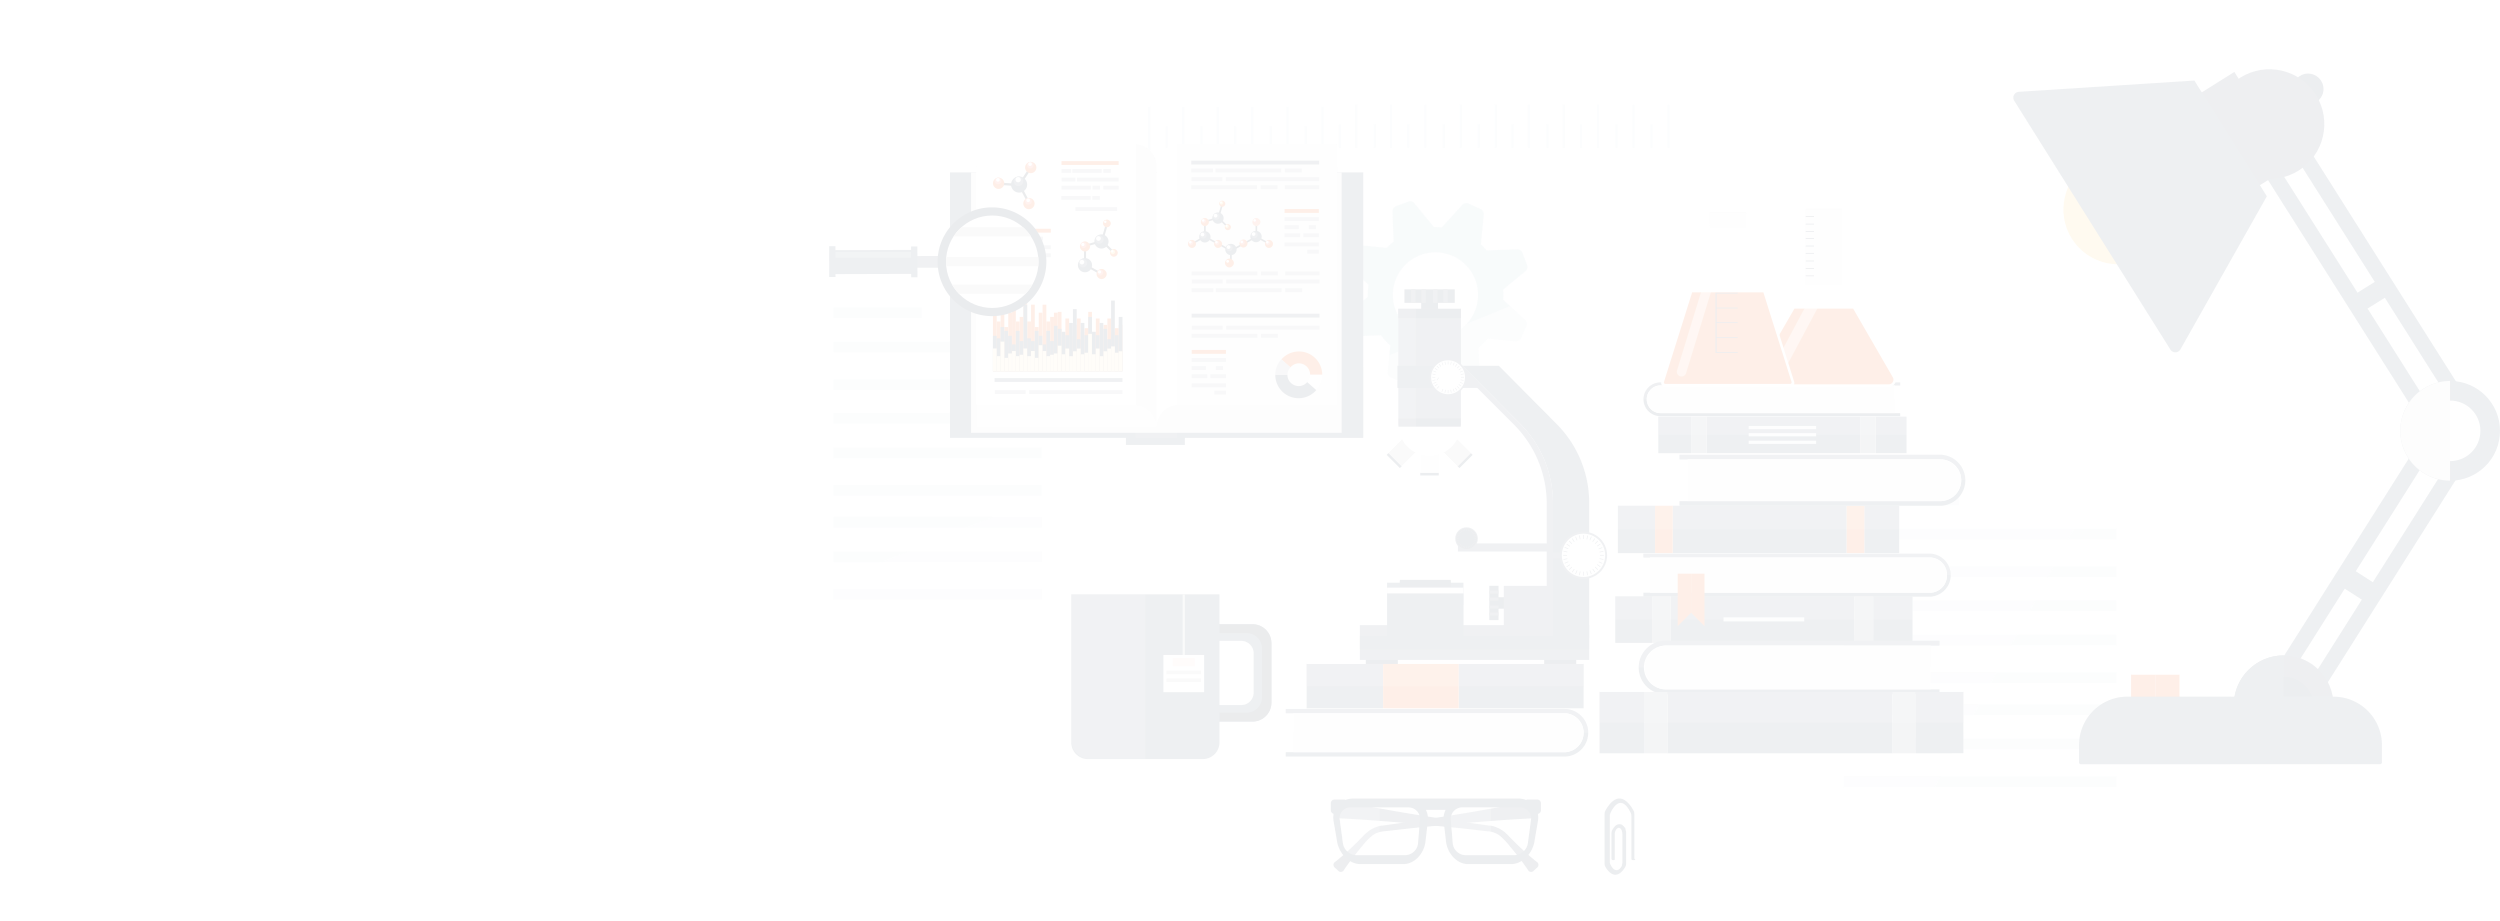 <svg xmlns="http://www.w3.org/2000/svg" xmlns:xlink="http://www.w3.org/1999/xlink" viewBox="0 0 827.51 305"><defs><style>.b589deaf-181e-4d31-b1b5-74512996d568{fill:none;}.ee667384-48f3-4f0f-83c1-8afce55e45a6{isolation:isolate;}.\34 37d7a4a-7607-4e30-a2cc-71aa39d8f752,.ce7de0ef-2dff-482e-9a3c-62d661f59a47{opacity:0.1;}.\33 c9fb26c-6839-407b-978e-19f5a0a696ee,.c1b171f0-b3a9-4925-a494-4acff401b013{fill:#83afb8;}.\33 c9fb26c-6839-407b-978e-19f5a0a696ee,.\36 0a24880-0790-4b6d-84d3-5ca6b7bef3c8,.\37 e2d7f3c-7815-41bb-b206-f6cecfc8a814{opacity:0.5;}.\33 c9fb26c-6839-407b-978e-19f5a0a696ee,.\36 0a24880-0790-4b6d-84d3-5ca6b7bef3c8,.\37 daf590d-ec2e-48b7-8f35-856b9589493e,.c1b171f0-b3a9-4925-a494-4acff401b013,.e3bd05de-eb5f-4172-b0a8-1dc3f5054699,.ec8fdc5e-abf6-4488-b9e4-e6c321ad3bf2{mix-blend-mode:multiply;}.\30 6760a8c-ffe2-4e25-ab9e-1b8b00381978,.\30 b85ee56-249a-476f-b8ca-a2daed745b3d,.\34 37d7a4a-7607-4e30-a2cc-71aa39d8f752,.\37 e2d7f3c-7815-41bb-b206-f6cecfc8a814,.ea05fc75-e78a-494b-86ac-25884df9d726,.f4b41784-62d0-4d9d-b4ff-d4e29fc570c5{fill:#fff;}.e3bd05de-eb5f-4172-b0a8-1dc3f5054699{opacity:0.75;}.\30 b85ee56-249a-476f-b8ca-a2daed745b3d,.c1b171f0-b3a9-4925-a494-4acff401b013{opacity:0.25;}.\30 70fb296-4e2b-435e-b698-ead6963b43cd{fill:#53677a;}.\38 2faed67-e303-4560-a634-13e6cb72cc2e{fill:#677383;}.dfdbdc24-5dd1-43e5-92cb-ad314a562bca,.ec8fdc5e-abf6-4488-b9e4-e6c321ad3bf2{fill:#e6e6e6;}.\30 8f33e29-b75d-4e87-8479-cce12b5f01fd{fill:#f2f2f2;}.e9d94989-fdf7-4c09-b59a-62cf9d3bd88f{fill:#b3b9c1;}.\32 b0d8ae6-c23c-4abd-979d-ee5f55b05b6b{fill:#f55f14;}.\37 9c58d44-8ebd-4148-9bee-ba7ec1ca59e6{fill:#313c4b;}.\37 daf590d-ec2e-48b7-8f35-856b9589493e,.fc2d19b4-360a-4382-b679-7a0d22170e3f{fill:#415064;}.\37 51d9cb0-ffb0-41ab-a0eb-5db10e3d9ef9{fill:#fc6;}.\31 8ddbe93-df4d-4ede-a9cf-2ff2553b4cb1{fill:#fb7a61;}.\33 54860c4-3326-43d4-b4b0-15a803cdfc5f{fill:#f28257;}.e92cfffa-3b02-4a9a-96f7-1c5d62fd95a3{fill:#ffebc2;}.\30 e4b03b4-6a9f-4d24-a759-bd1b47fb026c{fill:#2d3c50;}.\31 75f9ccc-274d-4a87-9550-d14718ce49a5{clip-path:url(#572a1f3e-ecc2-4b10-ba8b-b60642327b12);}.f7619ccb-e041-4ebb-ac57-9f38f2264f31{fill:#ccc;}.\34 5c1f73e-ffd2-4caa-92f2-36d4e5f24f16{fill:#505f73;}.\30 6760a8c-ffe2-4e25-ab9e-1b8b00381978,.\37 daf590d-ec2e-48b7-8f35-856b9589493e{opacity:0.15;}.\34 b45c86c-3629-445d-be32-300abc291d90{fill:#485569;}.ea05fc75-e78a-494b-86ac-25884df9d726{opacity:0.3;}.\38 ea1e15d-8b0b-47eb-a24a-1658dc1c7028{fill:#feded8;}.\36 6397191-f175-4b2d-9482-99fca2b3bb7a{fill:#f7f7f7;}.\36 7503a9d-c22c-419f-83cf-332a82db6d6a{fill:#8d96a2;}.a8eaa9e4-dead-4096-9c8d-94155e7f7eef{opacity:0.9;}.\39 bfce045-a066-4b62-83f2-f0783117b6ca{fill:#ededed;}</style><clipPath id="572a1f3e-ecc2-4b10-ba8b-b60642327b12" transform="translate(-12.03 -168.74)"><circle class="b589deaf-181e-4d31-b1b5-74512996d568" cx="340.48" cy="255.36" r="15.31" transform="translate(-80.66 316.8) rotate(-45.17)"/></clipPath></defs><title>top-banner_img_aboutme</title><g class="ee667384-48f3-4f0f-83c1-8afce55e45a6"><g id="d464eaad-1eb2-4267-86a6-eb37577e4623" data-name="Ebene 1"><g class="ce7de0ef-2dff-482e-9a3c-62d661f59a47"><path class="3c9fb26c-6839-407b-978e-19f5a0a696ee" d="M516.7,274.49l-7.1-6.57a22.12,22.12,0,0,0,0-3.32l7.27-6a1.94,1.94,0,0,0,.74-1.93l-1.71-4.49a1.94,1.94,0,0,0-1.84-.94l-9.91.39a22.07,22.07,0,0,0-1.92-2l0.94-9.73a1.94,1.94,0,0,0-.84-1.89l-4.39-2a1.93,1.93,0,0,0-2,.63L489.24,244a22.3,22.3,0,0,0-2.53-.09l-6.42-7.79a1.94,1.94,0,0,0-1.93-.75l-4.49,1.71a1.94,1.94,0,0,0-.94,1.84l0.38,9.78a22,22,0,0,0-2.29,2.06l-9.24-.89a1.93,1.93,0,0,0-1.89.84l-2,4.38a1.94,1.94,0,0,0,.63,2L465,263a22.28,22.28,0,0,0-.25,4l-6.93,5.7a1.94,1.94,0,0,0-.75,1.93l1.71,4.49a1.93,1.93,0,0,0,1.84.94l8.49-.33a22.42,22.42,0,0,0,3.08,3.39l-0.82,8.55a1.94,1.94,0,0,0,.83,1.89l4.39,2a1.94,1.94,0,0,0,2-.64l5.75-6.21a22.42,22.42,0,0,0,4.79.1l5.28,6.41a1.94,1.94,0,0,0,1.93.75l4.49-1.71a2,2,0,0,0,.94-1.84l-0.33-8.58a21.76,21.76,0,0,0,3-3l9.08,0.87a1.93,1.93,0,0,0,1.89-.83l2-4.39A2,2,0,0,0,516.7,274.49Zm-35.28,4.73a14.08,14.08,0,1,1,18.6-7.09A14.08,14.08,0,0,1,481.43,279.22Z" transform="translate(-12.03 -168.74)"/><polygon class="7e2d7f3c-7815-41bb-b206-f6cecfc8a814" points="616.39 305 718.46 115.7 666.77 33.35 0 305 616.39 305"/><g class="e3bd05de-eb5f-4172-b0a8-1dc3f5054699"><rect class="c1b171f0-b3a9-4925-a494-4acff401b013" x="275.87" y="101.65" width="29.24" height="3.61"/><rect class="c1b171f0-b3a9-4925-a494-4acff401b013" x="275.87" y="113.04" width="68.99" height="3.61"/><rect class="c1b171f0-b3a9-4925-a494-4acff401b013" x="275.87" y="125.48" width="68.99" height="3.61"/><rect class="c1b171f0-b3a9-4925-a494-4acff401b013" x="275.87" y="136.68" width="68.99" height="3.61"/><rect class="c1b171f0-b3a9-4925-a494-4acff401b013" x="275.87" y="148.06" width="68.99" height="3.61"/><rect class="c1b171f0-b3a9-4925-a494-4acff401b013" x="275.87" y="160.5" width="68.99" height="3.61"/><rect class="c1b171f0-b3a9-4925-a494-4acff401b013" x="275.87" y="171.08" width="68.99" height="3.61"/><rect class="c1b171f0-b3a9-4925-a494-4acff401b013" x="275.87" y="182.47" width="68.99" height="3.61"/><rect class="c1b171f0-b3a9-4925-a494-4acff401b013" x="275.87" y="194.91" width="68.99" height="3.61"/></g><g class="e3bd05de-eb5f-4172-b0a8-1dc3f5054699"><rect class="c1b171f0-b3a9-4925-a494-4acff401b013" x="610.27" y="163.65" width="38.29" height="3.61"/><rect class="c1b171f0-b3a9-4925-a494-4acff401b013" x="610.27" y="175.04" width="90.35" height="3.61"/><rect class="c1b171f0-b3a9-4925-a494-4acff401b013" x="610.27" y="187.47" width="90.35" height="3.61"/><rect class="c1b171f0-b3a9-4925-a494-4acff401b013" x="610.27" y="198.67" width="90.35" height="3.61"/><rect class="c1b171f0-b3a9-4925-a494-4acff401b013" x="610.27" y="210.06" width="90.35" height="3.61"/><rect class="c1b171f0-b3a9-4925-a494-4acff401b013" x="610.27" y="222.49" width="90.35" height="3.61"/><rect class="c1b171f0-b3a9-4925-a494-4acff401b013" x="610.27" y="233.08" width="90.35" height="3.61"/><rect class="c1b171f0-b3a9-4925-a494-4acff401b013" x="610.27" y="244.46" width="90.35" height="3.61"/><rect class="c1b171f0-b3a9-4925-a494-4acff401b013" x="610.27" y="256.9" width="90.35" height="3.61"/></g><g class="60a24880-0790-4b6d-84d3-5ca6b7bef3c8"><rect class="3c9fb26c-6839-407b-978e-19f5a0a696ee" x="380.07" y="35.34" width="0.75" height="14.25"/><rect class="3c9fb26c-6839-407b-978e-19f5a0a696ee" x="385.79" y="41.78" width="0.75" height="7.8"/><rect class="3c9fb26c-6839-407b-978e-19f5a0a696ee" x="391.19" y="35.34" width="0.75" height="14.25"/><rect class="3c9fb26c-6839-407b-978e-19f5a0a696ee" x="397.34" y="41.78" width="0.75" height="7.8"/><rect class="3c9fb26c-6839-407b-978e-19f5a0a696ee" x="402.75" y="35.34" width="0.75" height="14.25"/><rect class="3c9fb26c-6839-407b-978e-19f5a0a696ee" x="408.47" y="41.78" width="0.75" height="7.8"/><rect class="3c9fb26c-6839-407b-978e-19f5a0a696ee" x="414.09" y="35.34" width="0.75" height="14.25"/><rect class="3c9fb26c-6839-407b-978e-19f5a0a696ee" x="420.2" y="41.78" width="0.75" height="7.8"/><rect class="3c9fb26c-6839-407b-978e-19f5a0a696ee" x="425.81" y="35.34" width="0.75" height="14.25"/><rect class="3c9fb26c-6839-407b-978e-19f5a0a696ee" x="431.78" y="41.78" width="0.75" height="7.8"/><rect class="3c9fb26c-6839-407b-978e-19f5a0a696ee" x="437.39" y="35.34" width="0.75" height="14.25"/><rect class="3c9fb26c-6839-407b-978e-19f5a0a696ee" x="443.12" y="41.1" width="0.75" height="7.81"/><rect class="3c9fb26c-6839-407b-978e-19f5a0a696ee" x="448.53" y="34.66" width="0.75" height="14.25"/><rect class="3c9fb26c-6839-407b-978e-19f5a0a696ee" x="454.68" y="41.1" width="0.75" height="7.81"/><rect class="3c9fb26c-6839-407b-978e-19f5a0a696ee" x="460.08" y="34.66" width="0.75" height="14.25"/><rect class="3c9fb26c-6839-407b-978e-19f5a0a696ee" x="465.8" y="41.1" width="0.75" height="7.81"/><rect class="3c9fb26c-6839-407b-978e-19f5a0a696ee" x="471.42" y="34.66" width="0.75" height="14.25"/><rect class="3c9fb26c-6839-407b-978e-19f5a0a696ee" x="477.53" y="41.1" width="0.75" height="7.81"/><rect class="3c9fb26c-6839-407b-978e-19f5a0a696ee" x="483.14" y="34.66" width="0.75" height="14.25"/><rect class="3c9fb26c-6839-407b-978e-19f5a0a696ee" x="489.11" y="41.1" width="0.75" height="7.81"/><rect class="3c9fb26c-6839-407b-978e-19f5a0a696ee" x="494.73" y="34.66" width="0.75" height="14.25"/><rect class="3c9fb26c-6839-407b-978e-19f5a0a696ee" x="500.28" y="41.1" width="0.75" height="7.81"/><rect class="3c9fb26c-6839-407b-978e-19f5a0a696ee" x="505.69" y="34.66" width="0.75" height="14.25"/><rect class="3c9fb26c-6839-407b-978e-19f5a0a696ee" x="511.84" y="41.1" width="0.75" height="7.81"/><rect class="3c9fb26c-6839-407b-978e-19f5a0a696ee" x="517.25" y="34.66" width="0.75" height="14.25"/><rect class="3c9fb26c-6839-407b-978e-19f5a0a696ee" x="522.97" y="41.1" width="0.75" height="7.81"/><rect class="3c9fb26c-6839-407b-978e-19f5a0a696ee" x="528.59" y="34.66" width="0.75" height="14.25"/><rect class="3c9fb26c-6839-407b-978e-19f5a0a696ee" x="534.69" y="41.1" width="0.75" height="7.81"/><rect class="3c9fb26c-6839-407b-978e-19f5a0a696ee" x="540.31" y="34.66" width="0.75" height="14.25"/><rect class="3c9fb26c-6839-407b-978e-19f5a0a696ee" x="546.28" y="41.1" width="0.75" height="7.81"/><rect class="3c9fb26c-6839-407b-978e-19f5a0a696ee" x="551.89" y="34.66" width="0.75" height="14.25"/></g><rect class="070fb296-4e2b-435e-b698-ead6963b43cd" x="372.7" y="140.54" width="19.49" height="6.74"/><polygon class="070fb296-4e2b-435e-b698-ead6963b43cd" points="451.24 57.06 314.45 57.06 314.45 144.94 451.24 144.94 451.24 144.94 451.24 57.06 451.24 57.06"/><rect class="82faed67-e303-4560-a634-13e6cb72cc2e" x="375.89" y="57.06" width="13.67" height="87.88"/><rect class="ec8fdc5e-abf6-4488-b9e4-e6c321ad3bf2" x="321.42" y="57.06" width="122.67" height="86.21"/><path class="dfdbdc24-5dd1-43e5-92cb-ad314a562bca" d="M387.42,216.42H335.21v7.45h-0.06v86.35h59.72V223.87A7.46,7.46,0,0,0,387.42,216.42Z" transform="translate(-12.03 -168.74)"/><path class="08f33e29-b75d-4e87-8479-cce12b5f01fd" d="M387.42,302.77H335.21v7.45h59.66A7.46,7.46,0,0,0,387.42,302.77Z" transform="translate(-12.03 -168.74)"/><rect class="f4b41784-62d0-4d9d-b4ff-d4e29fc570c5" x="323.13" y="47.69" width="52.98" height="86.35"/><path class="f4b41784-62d0-4d9d-b4ff-d4e29fc570c5" d="M402.33,216.42h52.21v7.45h0.06v86.35H394.87V223.87A7.45,7.45,0,0,1,402.33,216.42Z" transform="translate(-12.03 -168.74)"/><path class="dfdbdc24-5dd1-43e5-92cb-ad314a562bca" d="M402.33,302.77h52.21v7.45H394.87A7.45,7.45,0,0,1,402.33,302.77Z" transform="translate(-12.03 -168.74)"/><rect class="08f33e29-b75d-4e87-8479-cce12b5f01fd" x="389.59" y="47.69" width="52.98" height="86.35"/><rect class="82faed67-e303-4560-a634-13e6cb72cc2e" x="394.31" y="53.18" width="42.33" height="1.27"/><rect class="e9d94989-fdf7-4c09-b59a-62cf9d3bd88f" x="394.31" y="55.79" width="7.18" height="1.27"/><rect class="e9d94989-fdf7-4c09-b59a-62cf9d3bd88f" x="425.3" y="55.79" width="5.57" height="1.27"/><rect class="e9d94989-fdf7-4c09-b59a-62cf9d3bd88f" x="402.33" y="55.79" width="21.75" height="1.27"/><rect class="e9d94989-fdf7-4c09-b59a-62cf9d3bd88f" x="417.29" y="61.32" width="5.57" height="1.27"/><rect class="e9d94989-fdf7-4c09-b59a-62cf9d3bd88f" x="425.3" y="61.32" width="11.34" height="1.27"/><rect class="2b0d8ae6-c23c-4abd-979d-ee5f55b05b6b" x="425.2" y="69.2" width="11.34" height="1.27"/><rect class="e9d94989-fdf7-4c09-b59a-62cf9d3bd88f" x="425.2" y="71.88" width="11.34" height="1.27"/><rect class="e9d94989-fdf7-4c09-b59a-62cf9d3bd88f" x="425.2" y="80.27" width="11.34" height="1.27"/><rect class="e9d94989-fdf7-4c09-b59a-62cf9d3bd88f" x="425.2" y="74.55" width="4.7" height="1.27"/><rect class="e9d94989-fdf7-4c09-b59a-62cf9d3bd88f" x="433.22" y="74.55" width="2.35" height="1.27"/><rect class="e9d94989-fdf7-4c09-b59a-62cf9d3bd88f" x="425.2" y="77.24" width="5.14" height="1.27"/><rect class="e9d94989-fdf7-4c09-b59a-62cf9d3bd88f" x="431.41" y="77.24" width="5.14" height="1.27"/><rect class="e9d94989-fdf7-4c09-b59a-62cf9d3bd88f" x="432.71" y="82.67" width="3.83" height="1.27"/><rect class="2b0d8ae6-c23c-4abd-979d-ee5f55b05b6b" x="394.46" y="115.84" width="11.34" height="1.27"/><rect class="e9d94989-fdf7-4c09-b59a-62cf9d3bd88f" x="394.46" y="118.52" width="11.34" height="1.27"/><rect class="e9d94989-fdf7-4c09-b59a-62cf9d3bd88f" x="394.46" y="126.91" width="11.34" height="1.27"/><rect class="e9d94989-fdf7-4c09-b59a-62cf9d3bd88f" x="394.46" y="121.19" width="4.7" height="1.27"/><rect class="e9d94989-fdf7-4c09-b59a-62cf9d3bd88f" x="402.48" y="121.19" width="2.35" height="1.27"/><rect class="e9d94989-fdf7-4c09-b59a-62cf9d3bd88f" x="394.46" y="123.88" width="5.14" height="1.27"/><rect class="e9d94989-fdf7-4c09-b59a-62cf9d3bd88f" x="400.66" y="123.88" width="5.14" height="1.27"/><rect class="e9d94989-fdf7-4c09-b59a-62cf9d3bd88f" x="401.97" y="129.31" width="3.83" height="1.27"/><rect class="e9d94989-fdf7-4c09-b59a-62cf9d3bd88f" x="394.31" y="61.32" width="21.75" height="1.27"/><rect class="e9d94989-fdf7-4c09-b59a-62cf9d3bd88f" x="394.4" y="58.65" width="10.19" height="1.28"/><rect class="e9d94989-fdf7-4c09-b59a-62cf9d3bd88f" x="405.78" y="58.65" width="30.87" height="1.28"/><rect class="e9d94989-fdf7-4c09-b59a-62cf9d3bd88f" x="417.4" y="110.51" width="5.57" height="1.27"/><rect class="e9d94989-fdf7-4c09-b59a-62cf9d3bd88f" x="394.43" y="110.51" width="21.75" height="1.27"/><rect class="e9d94989-fdf7-4c09-b59a-62cf9d3bd88f" x="394.51" y="107.83" width="10.19" height="1.27"/><rect class="e9d94989-fdf7-4c09-b59a-62cf9d3bd88f" x="405.89" y="107.83" width="30.87" height="1.27"/><rect class="82faed67-e303-4560-a634-13e6cb72cc2e" x="394.43" y="103.85" width="42.33" height="1.27"/><rect class="e9d94989-fdf7-4c09-b59a-62cf9d3bd88f" x="329.29" y="129.14" width="10.19" height="1.27"/><rect class="e9d94989-fdf7-4c09-b59a-62cf9d3bd88f" x="340.67" y="129.14" width="30.87" height="1.27"/><rect class="82faed67-e303-4560-a634-13e6cb72cc2e" x="329.21" y="125.15" width="42.33" height="1.27"/><rect class="e9d94989-fdf7-4c09-b59a-62cf9d3bd88f" x="394.43" y="95.41" width="7.18" height="1.27"/><rect class="e9d94989-fdf7-4c09-b59a-62cf9d3bd88f" x="425.42" y="95.41" width="5.57" height="1.27"/><rect class="e9d94989-fdf7-4c09-b59a-62cf9d3bd88f" x="402.44" y="95.41" width="21.75" height="1.27"/><rect class="e9d94989-fdf7-4c09-b59a-62cf9d3bd88f" x="417.4" y="89.87" width="5.57" height="1.27"/><rect class="e9d94989-fdf7-4c09-b59a-62cf9d3bd88f" x="425.42" y="89.87" width="11.34" height="1.27"/><rect class="e9d94989-fdf7-4c09-b59a-62cf9d3bd88f" x="394.43" y="89.87" width="21.75" height="1.27"/><rect class="e9d94989-fdf7-4c09-b59a-62cf9d3bd88f" x="394.51" y="92.54" width="10.19" height="1.28"/><rect class="e9d94989-fdf7-4c09-b59a-62cf9d3bd88f" x="405.89" y="92.54" width="30.87" height="1.28"/><rect class="79c58d44-8ebd-4148-9bee-ba7ec1ca59e6" x="415.59" y="73.64" width="0.54" height="4.92"/><rect class="79c58d44-8ebd-4148-9bee-ba7ec1ca59e6" x="416.63" y="239.92" width="0.54" height="4.92" transform="translate(871.07 -49.75) rotate(135)"/><rect class="79c58d44-8ebd-4148-9bee-ba7ec1ca59e6" x="412.72" y="239.04" width="0.54" height="4.86" transform="translate(520.72 -390.44) rotate(74.18)"/><polygon class="79c58d44-8ebd-4148-9bee-ba7ec1ca59e6" points="404.85 67.57 404.33 67.42 403 72.1 403.52 72.25 404.85 67.57"/><circle class="fc2d19b4-360a-4382-b679-7a0d22170e3f" cx="415.18" cy="240.94" r="1.87" transform="translate(-60.79 195.4) rotate(-45)"/><circle class="82faed67-e303-4560-a634-13e6cb72cc2e" cx="414.64" cy="240.4" r="1.1" transform="translate(-60.57 194.86) rotate(-45)"/><circle class="f4b41784-62d0-4d9d-b4ff-d4e29fc570c5" cx="414.39" cy="240.14" r="0.62" transform="translate(-60.46 194.6) rotate(-45)"/><circle class="2b0d8ae6-c23c-4abd-979d-ee5f55b05b6b" cx="418.45" cy="243.93" r="1" transform="translate(-61.95 198.59) rotate(-45)"/><circle class="751d9cb0-ffb0-41ab-a0eb-5db10e3d9ef9" cx="418.16" cy="243.64" r="0.59" transform="translate(-61.74 198.64) rotate(-45.04)"/><circle class="f4b41784-62d0-4d9d-b4ff-d4e29fc570c5" cx="418.03" cy="243.51" r="0.33" transform="translate(-61.78 198.16) rotate(-45)"/><circle class="2b0d8ae6-c23c-4abd-979d-ee5f55b05b6b" cx="416.61" cy="236.19" r="1" transform="translate(-57.02 195.02) rotate(-45)"/><circle class="751d9cb0-ffb0-41ab-a0eb-5db10e3d9ef9" cx="416.32" cy="235.9" r="0.59" transform="translate(-56.9 194.73) rotate(-45)"/><circle class="f4b41784-62d0-4d9d-b4ff-d4e29fc570c5" cx="416.18" cy="235.77" r="0.33" transform="translate(-56.68 195.19) rotate(-45.07)"/><rect class="79c58d44-8ebd-4148-9bee-ba7ec1ca59e6" x="417.17" y="248.2" width="0.54" height="4.86" transform="translate(827.87 -160.18) rotate(119.21)"/><rect class="79c58d44-8ebd-4148-9bee-ba7ec1ca59e6" x="398.55" y="73.61" width="0.54" height="4.92"/><rect class="79c58d44-8ebd-4148-9bee-ba7ec1ca59e6" x="412.7" y="245.8" width="0.54" height="4.86" transform="translate(-16.5 320.12) rotate(-60.97)"/><rect class="79c58d44-8ebd-4148-9bee-ba7ec1ca59e6" x="408.56" y="245.75" width="0.54" height="4.86" transform="translate(380.63 557.42) rotate(-119.32)"/><circle class="fc2d19b4-360a-4382-b679-7a0d22170e3f" cx="410.85" cy="247.17" r="1.87" transform="translate(-66.49 194.06) rotate(-44.99)"/><circle class="82faed67-e303-4560-a634-13e6cb72cc2e" cx="410.3" cy="246.62" r="1.1" transform="translate(-66.28 193.44) rotate(-44.98)"/><circle class="f4b41784-62d0-4d9d-b4ff-d4e29fc570c5" cx="410.05" cy="246.37" r="0.61" transform="translate(-66.13 193.37) rotate(-45)"/><circle class="2b0d8ae6-c23c-4abd-979d-ee5f55b05b6b" cx="410.85" cy="242.25" r="1.31" transform="translate(-62.99 192.72) rotate(-45)"/><circle class="18ddbe93-df4d-4ede-a9cf-2ff2553b4cb1" cx="410.47" cy="241.87" r="0.77" transform="translate(-62.76 192.6) rotate(-45.03)"/><circle class="f4b41784-62d0-4d9d-b4ff-d4e29fc570c5" cx="410.29" cy="241.69" r="0.43" transform="translate(-62.75 192.18) rotate(-45)"/><circle class="354860c4-3326-43d4-b4b0-15a803cdfc5f" cx="427.89" cy="242.25" r="1.31" transform="translate(-57.99 204.77) rotate(-45)"/><circle class="18ddbe93-df4d-4ede-a9cf-2ff2553b4cb1" cx="427.51" cy="241.87" r="0.77" transform="translate(-57.76 204.66) rotate(-45.03)"/><circle class="f4b41784-62d0-4d9d-b4ff-d4e29fc570c5" cx="427.33" cy="241.69" r="0.43" transform="translate(-57.76 204.22) rotate(-45)"/><rect class="79c58d44-8ebd-4148-9bee-ba7ec1ca59e6" x="429.74" y="245.82" width="0.54" height="4.86" transform="translate(-7.73 335.06) rotate(-60.97)"/><polygon class="79c58d44-8ebd-4148-9bee-ba7ec1ca59e6" points="411.59 80.41 411.86 80.88 416.1 78.51 415.84 78.04 411.59 80.41"/><circle class="fc2d19b4-360a-4382-b679-7a0d22170e3f" cx="427.76" cy="247.02" r="1.87" transform="translate(-61.37 206.19) rotate(-45.01)"/><circle class="82faed67-e303-4560-a634-13e6cb72cc2e" cx="427.22" cy="246.47" r="1.1" transform="translate(-61.13 205.73) rotate(-45.02)"/><circle class="f4b41784-62d0-4d9d-b4ff-d4e29fc570c5" cx="426.97" cy="246.22" r="0.61" transform="translate(-60.98 205.62) rotate(-45.04)"/><circle class="2b0d8ae6-c23c-4abd-979d-ee5f55b05b6b" cx="432.07" cy="249.49" r="1.31" transform="translate(-61.89 209.85) rotate(-45)"/><circle class="18ddbe93-df4d-4ede-a9cf-2ff2553b4cb1" cx="431.69" cy="249.11" r="0.77" transform="translate(-61.73 209.48) rotate(-45)"/><circle class="f4b41784-62d0-4d9d-b4ff-d4e29fc570c5" cx="431.52" cy="248.93" r="0.43" transform="translate(-61.66 209.29) rotate(-45)"/><rect class="79c58d44-8ebd-4148-9bee-ba7ec1ca59e6" x="407.16" y="82.78" width="0.54" height="4.92"/><rect class="79c58d44-8ebd-4148-9bee-ba7ec1ca59e6" x="421.3" y="248.14" width="0.54" height="4.86" transform="translate(423.13 -408.4) rotate(60.86)"/><circle class="fc2d19b4-360a-4382-b679-7a0d22170e3f" cx="419.47" cy="251.33" r="1.87" transform="translate(-66.88 201.48) rotate(-45)"/><circle class="82faed67-e303-4560-a634-13e6cb72cc2e" cx="418.93" cy="250.78" r="1.1" transform="translate(-66.66 200.93) rotate(-45)"/><circle class="f4b41784-62d0-4d9d-b4ff-d4e29fc570c5" cx="418.68" cy="250.53" r="0.61" transform="translate(-66.55 200.69) rotate(-45)"/><circle class="2b0d8ae6-c23c-4abd-979d-ee5f55b05b6b" cx="415.22" cy="249.49" r="1.31" transform="translate(-66.78 198.1) rotate(-45.02)"/><circle class="18ddbe93-df4d-4ede-a9cf-2ff2553b4cb1" cx="414.84" cy="249.11" r="0.77" transform="translate(-66.6 197.83) rotate(-45.03)"/><circle class="f4b41784-62d0-4d9d-b4ff-d4e29fc570c5" cx="414.67" cy="248.93" r="0.43" transform="translate(-66.59 197.37) rotate(-45)"/><circle class="2b0d8ae6-c23c-4abd-979d-ee5f55b05b6b" cx="418.99" cy="255.83" r="1.44" transform="translate(-70.18 202.6) rotate(-45.02)"/><circle class="2b0d8ae6-c23c-4abd-979d-ee5f55b05b6b" cx="418.57" cy="255.42" r="0.85" transform="translate(-69.98 202.28) rotate(-45.03)"/><circle class="f4b41784-62d0-4d9d-b4ff-d4e29fc570c5" cx="418.37" cy="255.22" r="0.47" transform="translate(-69.95 201.86) rotate(-45)"/><circle class="2b0d8ae6-c23c-4abd-979d-ee5f55b05b6b" cx="406.58" cy="249.49" r="1.31" transform="translate(-69.35 191.83) rotate(-45)"/><circle class="18ddbe93-df4d-4ede-a9cf-2ff2553b4cb1" cx="406.2" cy="249.11" r="0.77" transform="translate(-69.2 191.45) rotate(-45)"/><circle class="f4b41784-62d0-4d9d-b4ff-d4e29fc570c5" cx="406.02" cy="248.93" r="0.43" transform="translate(-69.13 191.27) rotate(-45)"/><circle class="2b0d8ae6-c23c-4abd-979d-ee5f55b05b6b" cx="423.62" cy="249.36" r="1.31" transform="translate(-64.23 203.99) rotate(-45.02)"/><circle class="18ddbe93-df4d-4ede-a9cf-2ff2553b4cb1" cx="423.24" cy="248.98" r="0.77" transform="translate(-64.05 203.72) rotate(-45.03)"/><circle class="f4b41784-62d0-4d9d-b4ff-d4e29fc570c5" cx="423.06" cy="248.8" r="0.43" transform="translate(-64.04 203.3) rotate(-45)"/><rect class="79c58d44-8ebd-4148-9bee-ba7ec1ca59e6" x="378.45" y="247.4" width="0.68" height="6.2" transform="translate(811.74 -8.96) rotate(135)"/><rect class="79c58d44-8ebd-4148-9bee-ba7ec1ca59e6" x="373.52" y="246.29" width="0.68" height="6.12" transform="translate(498.25 -347.57) rotate(73.97)"/><rect class="79c58d44-8ebd-4148-9bee-ba7ec1ca59e6" x="377.25" y="242.65" width="0.68" height="6.12" transform="translate(69.75 -262.8) rotate(15.9)"/><circle class="fc2d19b4-360a-4382-b679-7a0d22170e3f" cx="376.62" cy="248.68" r="2.35" transform="translate(-77.56 170.4) rotate(-45)"/><circle class="82faed67-e303-4560-a634-13e6cb72cc2e" cx="375.93" cy="248" r="1.38" transform="translate(-77.31 169.58) rotate(-44.98)"/><circle class="f4b41784-62d0-4d9d-b4ff-d4e29fc570c5" cx="375.62" cy="247.68" r="0.77" transform="translate(-77.14 169.41) rotate(-45)"/><circle class="2b0d8ae6-c23c-4abd-979d-ee5f55b05b6b" cx="380.74" cy="252.45" r="1.26" transform="translate(-78.99 174.58) rotate(-45.02)"/><circle class="751d9cb0-ffb0-41ab-a0eb-5db10e3d9ef9" cx="380.37" cy="252.09" r="0.74" transform="translate(-78.81 174.33) rotate(-45.03)"/><circle class="f4b41784-62d0-4d9d-b4ff-d4e29fc570c5" cx="380.2" cy="251.92" r="0.41" transform="translate(-78.89 173.42) rotate(-44.94)"/><circle class="2b0d8ae6-c23c-4abd-979d-ee5f55b05b6b" cx="378.42" cy="242.71" r="1.26" transform="translate(-72.84 169.77) rotate(-44.98)"/><circle class="2b0d8ae6-c23c-4abd-979d-ee5f55b05b6b" cx="378.05" cy="242.34" r="0.74" transform="translate(-72.71 169.3) rotate(-44.97)"/><circle class="f4b41784-62d0-4d9d-b4ff-d4e29fc570c5" cx="377.88" cy="242.17" r="0.41" transform="translate(-72.59 169.37) rotate(-45)"/><rect class="79c58d44-8ebd-4148-9bee-ba7ec1ca59e6" x="358.8" y="81.72" width="0.68" height="6.2"/><rect class="79c58d44-8ebd-4148-9bee-ba7ec1ca59e6" x="373.49" y="254.8" width="0.68" height="6.12" transform="translate(-45.09 290.81) rotate(-60.96)"/><circle class="fc2d19b4-360a-4382-b679-7a0d22170e3f" cx="371.16" cy="256.52" r="2.35" transform="translate(-84.7 168.84) rotate(-45)"/><circle class="82faed67-e303-4560-a634-13e6cb72cc2e" cx="370.48" cy="255.84" r="1.38" transform="translate(-84.42 168.16) rotate(-45)"/><circle class="f4b41784-62d0-4d9d-b4ff-d4e29fc570c5" cx="370.16" cy="255.52" r="0.77" transform="translate(-84.34 167.59) rotate(-44.97)"/><circle class="2b0d8ae6-c23c-4abd-979d-ee5f55b05b6b" cx="371.16" cy="250.33" r="1.65" transform="translate(-80.32 167.02) rotate(-45)"/><circle class="18ddbe93-df4d-4ede-a9cf-2ff2553b4cb1" cx="370.68" cy="249.85" r="0.97" transform="translate(-80.16 166.35) rotate(-44.97)"/><circle class="f4b41784-62d0-4d9d-b4ff-d4e29fc570c5" cx="370.46" cy="249.63" r="0.54" transform="translate(-80.1 165.98) rotate(-44.95)"/><circle class="2b0d8ae6-c23c-4abd-979d-ee5f55b05b6b" cx="376.67" cy="259.45" r="1.65" transform="translate(-85.16 173.59) rotate(-45)"/><circle class="18ddbe93-df4d-4ede-a9cf-2ff2553b4cb1" cx="376.19" cy="258.97" r="0.97" transform="translate(-84.96 173.12) rotate(-45)"/><circle class="f4b41784-62d0-4d9d-b4ff-d4e29fc570c5" cx="375.97" cy="258.75" r="0.54" transform="translate(-84.86 172.9) rotate(-45)"/><rect class="79c58d44-8ebd-4148-9bee-ba7ec1ca59e6" x="350.81" y="223.78" width="0.77" height="7.03" transform="translate(168.08 -323.2) rotate(32.95)"/><circle class="2b0d8ae6-c23c-4abd-979d-ee5f55b05b6b" cx="353.21" cy="224.18" r="1.87" transform="translate(-51.1 -89.91) rotate(-12.07)"/><circle class="18ddbe93-df4d-4ede-a9cf-2ff2553b4cb1" cx="353.05" cy="223.43" r="1.1" transform="translate(-50.99 -89.85) rotate(-12.09)"/><circle class="f4b41784-62d0-4d9d-b4ff-d4e29fc570c5" cx="352.98" cy="223.08" r="0.61" transform="translate(-50.77 -90.28) rotate(-12.03)"/><rect class="79c58d44-8ebd-4148-9bee-ba7ec1ca59e6" x="350.71" y="229.56" width="0.77" height="6.94" transform="translate(-80.28 22.78) rotate(-27.92)"/><rect class="79c58d44-8ebd-4148-9bee-ba7ec1ca59e6" x="345.79" y="226.29" width="0.77" height="6.94" transform="translate(82.15 391.36) rotate(-86.23)"/><circle class="fc2d19b4-360a-4382-b679-7a0d22170e3f" cx="349.36" cy="229.81" r="2.67" transform="translate(-52.39 -90.52) rotate(-12.08)"/><circle class="82faed67-e303-4560-a634-13e6cb72cc2e" cx="349.13" cy="228.73" r="1.57" transform="translate(-52.14 -90.66) rotate(-12.07)"/><circle class="f4b41784-62d0-4d9d-b4ff-d4e29fc570c5" cx="349.02" cy="228.24" r="0.88" transform="translate(-52.13 -90.47) rotate(-12.11)"/><circle class="2b0d8ae6-c23c-4abd-979d-ee5f55b05b6b" cx="352.61" cy="236.11" r="1.87" transform="translate(-53.66 -89.64) rotate(-12.09)"/><circle class="18ddbe93-df4d-4ede-a9cf-2ff2553b4cb1" cx="352.45" cy="235.36" r="1.1" transform="translate(-53.43 -89.88) rotate(-12.06)"/><circle class="f4b41784-62d0-4d9d-b4ff-d4e29fc570c5" cx="352.37" cy="235.01" r="0.61" transform="translate(-53.42 -89.76) rotate(-12.08)"/><circle class="2b0d8ae6-c23c-4abd-979d-ee5f55b05b6b" cx="342.57" cy="229.4" r="1.87" transform="translate(-52.48 -91.89) rotate(-12.09)"/><circle class="18ddbe93-df4d-4ede-a9cf-2ff2553b4cb1" cx="342.41" cy="228.65" r="1.1" transform="translate(-52.26 -92.12) rotate(-12.07)"/><circle class="f4b41784-62d0-4d9d-b4ff-d4e29fc570c5" cx="342.34" cy="228.3" r="0.61" transform="translate(-52.27 -91.93) rotate(-12.1)"/><path class="f4b41784-62d0-4d9d-b4ff-d4e29fc570c5" d="M445.7,292.77a3.72,3.72,0,0,1-1,2.46l3,2.63a7.69,7.69,0,0,0,2-5.1s0-.05,0-0.08l-4,0S445.7,292.76,445.7,292.77Z" transform="translate(-12.03 -168.74)"/><path class="2b0d8ae6-c23c-4abd-979d-ee5f55b05b6b" d="M441.93,289a3.76,3.76,0,0,1,3.76,3.73l4,0a7.71,7.71,0,0,0-13.53-5l3,2.63A3.71,3.71,0,0,1,441.93,289Z" transform="translate(-12.03 -168.74)"/><path class="fc2d19b4-360a-4382-b679-7a0d22170e3f" d="M447.72,297.86l-3-2.63a3.72,3.72,0,0,1-2.8,1.31,3.77,3.77,0,0,1-3.76-3.73l-4,0A7.71,7.71,0,0,0,447.72,297.86Z" transform="translate(-12.03 -168.74)"/><path class="e9d94989-fdf7-4c09-b59a-62cf9d3bd88f" d="M438.16,292.77a3.72,3.72,0,0,1,1-2.46l-3-2.63a7.69,7.69,0,0,0-2,5.09s0,0.05,0,.08l4,0S438.16,292.78,438.16,292.77Z" transform="translate(-12.03 -168.74)"/><rect class="2b0d8ae6-c23c-4abd-979d-ee5f55b05b6b" x="351.36" y="53.33" width="18.92" height="1.27"/><rect class="e9d94989-fdf7-4c09-b59a-62cf9d3bd88f" x="351.36" y="55.94" width="3.21" height="1.27"/><rect class="e9d94989-fdf7-4c09-b59a-62cf9d3bd88f" x="365.21" y="55.94" width="2.49" height="1.27"/><rect class="e9d94989-fdf7-4c09-b59a-62cf9d3bd88f" x="354.94" y="55.94" width="9.72" height="1.27"/><rect class="e9d94989-fdf7-4c09-b59a-62cf9d3bd88f" x="361.56" y="64.86" width="2.49" height="1.27"/><rect class="e9d94989-fdf7-4c09-b59a-62cf9d3bd88f" x="351.3" y="64.86" width="9.72" height="1.27"/><rect class="e9d94989-fdf7-4c09-b59a-62cf9d3bd88f" x="361.62" y="61.47" width="2.49" height="1.27"/><rect class="e9d94989-fdf7-4c09-b59a-62cf9d3bd88f" x="365.21" y="61.47" width="5.07" height="1.27"/><rect class="e9d94989-fdf7-4c09-b59a-62cf9d3bd88f" x="351.36" y="61.47" width="9.72" height="1.27"/><rect class="e9d94989-fdf7-4c09-b59a-62cf9d3bd88f" x="351.4" y="58.8" width="4.55" height="1.27"/><rect class="e9d94989-fdf7-4c09-b59a-62cf9d3bd88f" x="356.48" y="58.8" width="13.79" height="1.27"/><rect class="e9d94989-fdf7-4c09-b59a-62cf9d3bd88f" x="355.97" y="68.56" width="13.79" height="1.27"/><rect class="2b0d8ae6-c23c-4abd-979d-ee5f55b05b6b" x="328.9" y="75.72" width="18.92" height="1.28"/><rect class="e9d94989-fdf7-4c09-b59a-62cf9d3bd88f" x="328.9" y="78.33" width="3.21" height="1.27"/><rect class="e9d94989-fdf7-4c09-b59a-62cf9d3bd88f" x="342.74" y="78.33" width="2.49" height="1.27"/><rect class="e9d94989-fdf7-4c09-b59a-62cf9d3bd88f" x="332.48" y="78.33" width="9.72" height="1.27"/><rect class="e9d94989-fdf7-4c09-b59a-62cf9d3bd88f" x="339.1" y="87.25" width="2.49" height="1.27"/><rect class="e9d94989-fdf7-4c09-b59a-62cf9d3bd88f" x="328.84" y="87.25" width="9.72" height="1.27"/><rect class="e9d94989-fdf7-4c09-b59a-62cf9d3bd88f" x="339.16" y="83.86" width="2.49" height="1.28"/><rect class="e9d94989-fdf7-4c09-b59a-62cf9d3bd88f" x="342.74" y="83.86" width="5.07" height="1.28"/><rect class="e9d94989-fdf7-4c09-b59a-62cf9d3bd88f" x="328.9" y="83.86" width="9.72" height="1.28"/><rect class="e9d94989-fdf7-4c09-b59a-62cf9d3bd88f" x="328.93" y="81.19" width="4.55" height="1.27"/><rect class="e9d94989-fdf7-4c09-b59a-62cf9d3bd88f" x="334.02" y="81.19" width="13.79" height="1.27"/><rect class="e9d94989-fdf7-4c09-b59a-62cf9d3bd88f" x="328.68" y="90.95" width="12.8" height="1.27"/><rect class="2b0d8ae6-c23c-4abd-979d-ee5f55b05b6b" x="328.67" y="98.08" width="1.24" height="24.84"/><rect class="2b0d8ae6-c23c-4abd-979d-ee5f55b05b6b" x="329.94" y="106.41" width="1.24" height="16.5"/><rect class="2b0d8ae6-c23c-4abd-979d-ee5f55b05b6b" x="331.2" y="100.84" width="1.24" height="22.07"/><rect class="2b0d8ae6-c23c-4abd-979d-ee5f55b05b6b" x="332.46" y="108.25" width="1.24" height="14.66"/><rect class="2b0d8ae6-c23c-4abd-979d-ee5f55b05b6b" x="349.56" y="273.64" width="1.24" height="18.02" transform="translate(688.33 396.56) rotate(180)"/><rect class="2b0d8ae6-c23c-4abd-979d-ee5f55b05b6b" x="348.29" y="275.16" width="1.24" height="16.5" transform="translate(685.8 398.07) rotate(180)"/><rect class="2b0d8ae6-c23c-4abd-979d-ee5f55b05b6b" x="347.04" y="269.58" width="1.24" height="22.07" transform="translate(683.28 392.5) rotate(180)"/><rect class="2b0d8ae6-c23c-4abd-979d-ee5f55b05b6b" x="345.77" y="272.26" width="1.24" height="19.4" transform="translate(680.75 395.17) rotate(180)"/><rect class="2b0d8ae6-c23c-4abd-979d-ee5f55b05b6b" x="360.88" y="272.26" width="1.24" height="19.4" transform="translate(710.98 395.17) rotate(180)"/><rect class="354860c4-3326-43d4-b4b0-15a803cdfc5f" x="338.76" y="98.08" width="1.24" height="24.84"/><rect class="2b0d8ae6-c23c-4abd-979d-ee5f55b05b6b" x="340.02" y="106.41" width="1.24" height="16.5"/><rect class="2b0d8ae6-c23c-4abd-979d-ee5f55b05b6b" x="341.28" y="100.84" width="1.24" height="22.07"/><rect class="2b0d8ae6-c23c-4abd-979d-ee5f55b05b6b" x="342.55" y="108.25" width="1.24" height="14.66"/><rect class="2b0d8ae6-c23c-4abd-979d-ee5f55b05b6b" x="359.64" y="273.64" width="1.24" height="18.02" transform="translate(708.5 396.56) rotate(180)"/><rect class="2b0d8ae6-c23c-4abd-979d-ee5f55b05b6b" x="358.38" y="275.16" width="1.24" height="16.5" transform="translate(705.97 398.07) rotate(180)"/><rect class="2b0d8ae6-c23c-4abd-979d-ee5f55b05b6b" x="357.12" y="269.58" width="1.24" height="22.07" transform="translate(703.46 392.5) rotate(180)"/><rect class="2b0d8ae6-c23c-4abd-979d-ee5f55b05b6b" x="355.85" y="272.26" width="1.24" height="19.4" transform="translate(700.92 395.17) rotate(180)"/><rect class="fc2d19b4-360a-4382-b679-7a0d22170e3f" x="360.88" y="276.58" width="1.24" height="15.08" transform="translate(710.97 399.49) rotate(180)"/><rect class="fc2d19b4-360a-4382-b679-7a0d22170e3f" x="359.61" y="281.64" width="1.24" height="10.02" transform="translate(708.43 404.56) rotate(180)"/><rect class="fc2d19b4-360a-4382-b679-7a0d22170e3f" x="358.35" y="278.26" width="1.24" height="13.4" transform="translate(705.92 401.17) rotate(180)"/><rect class="fc2d19b4-360a-4382-b679-7a0d22170e3f" x="357.09" y="282.76" width="1.24" height="8.9" transform="translate(703.39 405.67) rotate(180)"/><rect class="fc2d19b4-360a-4382-b679-7a0d22170e3f" x="339.99" y="111.98" width="1.24" height="10.94"/><rect class="fc2d19b4-360a-4382-b679-7a0d22170e3f" x="341.26" y="112.9" width="1.24" height="10.02"/><rect class="fc2d19b4-360a-4382-b679-7a0d22170e3f" x="342.51" y="109.51" width="1.24" height="13.4"/><rect class="fc2d19b4-360a-4382-b679-7a0d22170e3f" x="343.78" y="111.14" width="1.24" height="11.78"/><rect class="fc2d19b4-360a-4382-b679-7a0d22170e3f" x="328.66" y="111.14" width="1.24" height="11.78"/><rect class="fc2d19b4-360a-4382-b679-7a0d22170e3f" x="350.79" y="269.6" width="1.24" height="22.06" transform="translate(690.79 392.51) rotate(180)"/><rect class="fc2d19b4-360a-4382-b679-7a0d22170e3f" x="349.52" y="281.64" width="1.24" height="10.02" transform="translate(688.26 404.56) rotate(180)"/><rect class="fc2d19b4-360a-4382-b679-7a0d22170e3f" x="348.27" y="278.26" width="1.24" height="13.4" transform="translate(685.75 401.17) rotate(180)"/><rect class="fc2d19b4-360a-4382-b679-7a0d22170e3f" x="347" y="282.76" width="1.24" height="8.9" transform="translate(683.21 405.67) rotate(180)"/><rect class="fc2d19b4-360a-4382-b679-7a0d22170e3f" x="329.91" y="111.98" width="1.24" height="10.94"/><rect class="fc2d19b4-360a-4382-b679-7a0d22170e3f" x="331.17" y="108.26" width="1.24" height="14.65"/><rect class="fc2d19b4-360a-4382-b679-7a0d22170e3f" x="332.43" y="109.51" width="1.24" height="13.4"/><rect class="fc2d19b4-360a-4382-b679-7a0d22170e3f" x="333.69" y="111.14" width="1.24" height="11.78"/><rect class="2b0d8ae6-c23c-4abd-979d-ee5f55b05b6b" x="350.13" y="103.23" width="1.24" height="19.69"/><rect class="354860c4-3326-43d4-b4b0-15a803cdfc5f" x="351.39" y="109.84" width="1.24" height="13.08"/><rect class="2b0d8ae6-c23c-4abd-979d-ee5f55b05b6b" x="352.65" y="105.42" width="1.24" height="17.49"/><rect class="354860c4-3326-43d4-b4b0-15a803cdfc5f" x="353.91" y="111.29" width="1.24" height="11.62"/><rect class="2b0d8ae6-c23c-4abd-979d-ee5f55b05b6b" x="371.01" y="277.38" width="1.24" height="14.28" transform="translate(731.23 400.29) rotate(180)"/><rect class="354860c4-3326-43d4-b4b0-15a803cdfc5f" x="369.74" y="278.58" width="1.24" height="13.08" transform="translate(728.7 401.5) rotate(180)"/><rect class="2b0d8ae6-c23c-4abd-979d-ee5f55b05b6b" x="368.49" y="274.16" width="1.24" height="17.49" transform="translate(726.19 397.08) rotate(180)"/><rect class="354860c4-3326-43d4-b4b0-15a803cdfc5f" x="367.22" y="276.28" width="1.24" height="15.38" transform="translate(723.65 399.2) rotate(180)"/><rect class="354860c4-3326-43d4-b4b0-15a803cdfc5f" x="382.34" y="276.28" width="1.24" height="15.38" transform="translate(753.88 399.2) rotate(180)"/><rect class="2b0d8ae6-c23c-4abd-979d-ee5f55b05b6b" x="360.21" y="103.23" width="1.24" height="19.69"/><rect class="354860c4-3326-43d4-b4b0-15a803cdfc5f" x="361.48" y="109.84" width="1.24" height="13.08"/><rect class="2b0d8ae6-c23c-4abd-979d-ee5f55b05b6b" x="362.73" y="105.42" width="1.24" height="17.49"/><rect class="354860c4-3326-43d4-b4b0-15a803cdfc5f" x="364" y="111.29" width="1.24" height="11.62"/><rect class="2b0d8ae6-c23c-4abd-979d-ee5f55b05b6b" x="381.1" y="277.38" width="1.24" height="14.28" transform="translate(751.4 400.29) rotate(180)"/><rect class="354860c4-3326-43d4-b4b0-15a803cdfc5f" x="379.83" y="278.58" width="1.24" height="13.08" transform="translate(748.87 401.5) rotate(180)"/><rect class="2b0d8ae6-c23c-4abd-979d-ee5f55b05b6b" x="378.57" y="274.16" width="1.24" height="17.49" transform="translate(746.36 397.08) rotate(180)"/><rect class="2b0d8ae6-c23c-4abd-979d-ee5f55b05b6b" x="377.31" y="276.28" width="1.24" height="15.38" transform="translate(743.82 399.2) rotate(180)"/><rect class="fc2d19b4-360a-4382-b679-7a0d22170e3f" x="382.33" y="273.64" width="1.24" height="18.02" transform="translate(753.87 396.56) rotate(180)"/><rect class="fc2d19b4-360a-4382-b679-7a0d22170e3f" x="381.06" y="279.69" width="1.24" height="11.97" transform="translate(751.34 402.61) rotate(180)"/><rect class="fc2d19b4-360a-4382-b679-7a0d22170e3f" x="379.81" y="268.24" width="1.24" height="23.42" transform="translate(748.82 391.15) rotate(180)"/><rect class="fc2d19b4-360a-4382-b679-7a0d22170e3f" x="378.54" y="281.02" width="1.24" height="10.64" transform="translate(746.29 403.94) rotate(180)"/><rect class="fc2d19b4-360a-4382-b679-7a0d22170e3f" x="361.44" y="109.85" width="1.24" height="13.07"/><rect class="fc2d19b4-360a-4382-b679-7a0d22170e3f" x="362.71" y="110.95" width="1.24" height="11.97"/><rect class="fc2d19b4-360a-4382-b679-7a0d22170e3f" x="363.96" y="106.9" width="1.24" height="16.01"/><rect class="fc2d19b4-360a-4382-b679-7a0d22170e3f" x="365.23" y="108.84" width="1.24" height="14.07"/><rect class="fc2d19b4-360a-4382-b679-7a0d22170e3f" x="350.12" y="108.84" width="1.24" height="14.07"/><rect class="fc2d19b4-360a-4382-b679-7a0d22170e3f" x="372.24" y="273.64" width="1.24" height="18.02" transform="translate(733.7 396.56) rotate(180)"/><rect class="fc2d19b4-360a-4382-b679-7a0d22170e3f" x="370.98" y="279.69" width="1.24" height="11.97" transform="translate(731.16 402.61) rotate(180)"/><rect class="fc2d19b4-360a-4382-b679-7a0d22170e3f" x="369.72" y="275.65" width="1.24" height="16.01" transform="translate(728.65 398.56) rotate(180)"/><rect class="fc2d19b4-360a-4382-b679-7a0d22170e3f" x="368.45" y="281.02" width="1.24" height="10.64" transform="translate(726.12 403.94) rotate(180)"/><rect class="fc2d19b4-360a-4382-b679-7a0d22170e3f" x="351.36" y="109.85" width="1.24" height="13.07"/><rect class="fc2d19b4-360a-4382-b679-7a0d22170e3f" x="352.62" y="110.95" width="1.24" height="11.97"/><rect class="fc2d19b4-360a-4382-b679-7a0d22170e3f" x="353.88" y="106.9" width="1.24" height="16.01"/><rect class="fc2d19b4-360a-4382-b679-7a0d22170e3f" x="355.15" y="102.33" width="1.24" height="20.58"/><rect class="e92cfffa-3b02-4a9a-96f7-1c5d62fd95a3" x="350.11" y="114.42" width="1.24" height="8.49"/><rect class="e92cfffa-3b02-4a9a-96f7-1c5d62fd95a3" x="351.38" y="117.27" width="1.24" height="5.64"/><rect class="e92cfffa-3b02-4a9a-96f7-1c5d62fd95a3" x="352.63" y="115.37" width="1.24" height="7.54"/><rect class="e92cfffa-3b02-4a9a-96f7-1c5d62fd95a3" x="353.9" y="117.9" width="1.24" height="5.01"/><rect class="e92cfffa-3b02-4a9a-96f7-1c5d62fd95a3" x="371" y="285.5" width="1.24" height="6.16" transform="translate(731.21 408.41) rotate(180)"/><rect class="e92cfffa-3b02-4a9a-96f7-1c5d62fd95a3" x="369.73" y="286.02" width="1.24" height="5.64" transform="translate(728.67 408.93) rotate(180)"/><rect class="e92cfffa-3b02-4a9a-96f7-1c5d62fd95a3" x="368.47" y="284.11" width="1.24" height="7.54" transform="translate(726.16 407.03) rotate(180)"/><rect class="e92cfffa-3b02-4a9a-96f7-1c5d62fd95a3" x="367.21" y="285.03" width="1.24" height="6.63" transform="translate(723.62 407.94) rotate(180)"/><rect class="e92cfffa-3b02-4a9a-96f7-1c5d62fd95a3" x="382.32" y="285.03" width="1.24" height="6.63" transform="translate(753.85 407.94) rotate(180)"/><rect class="e92cfffa-3b02-4a9a-96f7-1c5d62fd95a3" x="360.19" y="110.5" width="1.24" height="12.42"/><rect class="e92cfffa-3b02-4a9a-96f7-1c5d62fd95a3" x="361.46" y="117.27" width="1.24" height="5.64"/><rect class="e92cfffa-3b02-4a9a-96f7-1c5d62fd95a3" x="362.72" y="115.37" width="1.24" height="7.54"/><rect class="e92cfffa-3b02-4a9a-96f7-1c5d62fd95a3" x="363.99" y="117.9" width="1.24" height="5.01"/><rect class="e92cfffa-3b02-4a9a-96f7-1c5d62fd95a3" x="381.08" y="285.5" width="1.24" height="6.16" transform="translate(751.38 408.41) rotate(180)"/><rect class="e92cfffa-3b02-4a9a-96f7-1c5d62fd95a3" x="379.81" y="283.41" width="1.24" height="8.25" transform="translate(748.84 406.32) rotate(180)"/><rect class="e92cfffa-3b02-4a9a-96f7-1c5d62fd95a3" x="378.56" y="284.11" width="1.24" height="7.54" transform="translate(746.33 407.03) rotate(180)"/><rect class="e92cfffa-3b02-4a9a-96f7-1c5d62fd95a3" x="377.29" y="285.03" width="1.24" height="6.63" transform="translate(743.8 407.94) rotate(180)"/><rect class="e92cfffa-3b02-4a9a-96f7-1c5d62fd95a3" x="328.66" y="115.35" width="1.24" height="7.57"/><rect class="e92cfffa-3b02-4a9a-96f7-1c5d62fd95a3" x="329.93" y="117.89" width="1.24" height="5.03"/><rect class="e92cfffa-3b02-4a9a-96f7-1c5d62fd95a3" x="331.18" y="113.08" width="1.24" height="9.84"/><rect class="e92cfffa-3b02-4a9a-96f7-1c5d62fd95a3" x="332.45" y="118.45" width="1.24" height="4.47"/><rect class="e92cfffa-3b02-4a9a-96f7-1c5d62fd95a3" x="349.55" y="286.17" width="1.24" height="5.49" transform="translate(688.3 409.09) rotate(180)"/><rect class="e92cfffa-3b02-4a9a-96f7-1c5d62fd95a3" x="348.28" y="286.63" width="1.24" height="5.03" transform="translate(685.77 409.55) rotate(180)"/><rect class="e92cfffa-3b02-4a9a-96f7-1c5d62fd95a3" x="347.02" y="284.93" width="1.24" height="6.72" transform="translate(683.25 407.85) rotate(180)"/><rect class="e92cfffa-3b02-4a9a-96f7-1c5d62fd95a3" x="345.76" y="285.75" width="1.24" height="5.91" transform="translate(680.72 408.66) rotate(180)"/><rect class="e92cfffa-3b02-4a9a-96f7-1c5d62fd95a3" x="360.87" y="285.75" width="1.24" height="5.91" transform="translate(710.95 408.66) rotate(180)"/><rect class="e92cfffa-3b02-4a9a-96f7-1c5d62fd95a3" x="338.74" y="115.35" width="1.24" height="7.57"/><rect class="e92cfffa-3b02-4a9a-96f7-1c5d62fd95a3" x="340.01" y="117.89" width="1.24" height="5.03"/><rect class="e92cfffa-3b02-4a9a-96f7-1c5d62fd95a3" x="341.27" y="116.19" width="1.24" height="6.72"/><rect class="e92cfffa-3b02-4a9a-96f7-1c5d62fd95a3" x="342.53" y="118.45" width="1.24" height="4.47"/><rect class="e92cfffa-3b02-4a9a-96f7-1c5d62fd95a3" x="359.63" y="286.17" width="1.24" height="5.49" transform="translate(708.47 409.09) rotate(180)"/><rect class="e92cfffa-3b02-4a9a-96f7-1c5d62fd95a3" x="358.36" y="286.63" width="1.24" height="5.03" transform="translate(705.94 409.55) rotate(180)"/><rect class="e92cfffa-3b02-4a9a-96f7-1c5d62fd95a3" x="357.11" y="284.93" width="1.24" height="6.72" transform="translate(703.42 407.85) rotate(180)"/><rect class="e92cfffa-3b02-4a9a-96f7-1c5d62fd95a3" x="355.84" y="283.02" width="1.24" height="8.64" transform="translate(700.89 405.93) rotate(180)"/><path class="82faed67-e303-4560-a634-13e6cb72cc2e" d="M324.62,255.62v-0.43a1.72,1.72,0,0,0-1.73-1.72l-17.67.05a1.72,1.72,0,0,0-1.72,1.73v0.43a1.73,1.73,0,0,0,1.73,1.72l17.67-.05A1.72,1.72,0,0,0,324.62,255.62Z" transform="translate(-12.03 -168.74)"/><path class="0e4b03b4-6a9f-4d24-a759-bd1b47fb026c" d="M358.38,255.3a18,18,0,1,0-18,18.08A18,18,0,0,0,358.38,255.3Zm-31.47.09a13.44,13.44,0,1,1,13.48,13.4A13.44,13.44,0,0,1,326.91,255.4Z" transform="translate(-12.03 -168.74)"/><rect class="070fb296-4e2b-435e-b698-ead6963b43cd" x="313.6" y="250.34" width="2.08" height="10.19" transform="translate(-12.64 -167.99) rotate(-0.14)"/><rect class="070fb296-4e2b-435e-b698-ead6963b43cd" x="286.47" y="250.26" width="2.08" height="10.19" transform="translate(-12.63 -168.06) rotate(-0.14)"/><circle class="f4b41784-62d0-4d9d-b4ff-d4e29fc570c5" cx="340.48" cy="255.36" r="15.3" transform="translate(-12.8 -167.71) rotate(-0.17)"/><g class="175f9ccc-274d-4a87-9550-d14718ce49a5"><polyline class="f7619ccb-e041-4ebb-ac57-9f38f2264f31" points="347.22 94.21 347.22 97.25 311.89 97.25 311.89 94.21"/><polyline class="f7619ccb-e041-4ebb-ac57-9f38f2264f31" points="347.22 85.1 347.22 88.13 311.89 88.13 311.89 85.1"/><polyline class="f7619ccb-e041-4ebb-ac57-9f38f2264f31" points="311.89 78.26 311.89 75.23 347.22 75.23 347.22 78.26"/></g><polygon class="070fb296-4e2b-435e-b698-ead6963b43cd" points="302.04 90.66 302.02 82.72 275.82 82.8 275.82 90.74 302.04 90.66"/><rect class="0b85ee56-249a-476f-b8ca-a2daed745b3d" x="276.54" y="83.41" width="25.02" height="1.88"/><path class="f4b41784-62d0-4d9d-b4ff-d4e29fc570c5" d="M834.36,301.68a1.24,1.24,0,0,0,.64-0.18,1.2,1.2,0,0,0,.38-1.65l-47.62-75.3a5.26,5.26,0,0,1-.68-4.07,5.32,5.32,0,0,1,2.44-3.34l6.19-3.75a7.7,7.7,0,0,0,3.53-4.8,7.62,7.62,0,0,0-.94-5.86l-4.8-7.75a7.74,7.74,0,0,0-4.94-3.5,7.82,7.82,0,0,0-6,1l-8.19,5.25a1.2,1.2,0,0,0-.36,1.66,1.21,1.21,0,0,0,1.67.35l8.19-5.25a5.44,5.44,0,0,1,4.13-.73,5.38,5.38,0,0,1,3.41,2.42l4.8,7.75a5.32,5.32,0,0,1-1.79,7.36l-6.19,3.75a7.7,7.7,0,0,0-2.56,10.73l47.62,75.3A1.22,1.22,0,0,0,834.36,301.68Z" transform="translate(-12.03 -168.74)"/><path class="f4b41784-62d0-4d9d-b4ff-d4e29fc570c5" d="M837.25,313.56a1.18,1.18,0,0,1,.62.18,1.17,1.17,0,0,1,.37,1.61L792.3,388.69a5.21,5.21,0,0,0,1.7,7.21l6,3.65a7.55,7.55,0,0,1,2.5,10.39l-4.63,7.55a7.55,7.55,0,0,1-10.53,2.39l-7.9-5.11a1.17,1.17,0,0,1,1.27-2l7.9,5.11a5.21,5.21,0,0,0,7.28-1.65l4.63-7.55a5.21,5.21,0,0,0-1.73-7.17l-6-3.65a7.55,7.55,0,0,1-2.46-10.45l45.94-73.34A1.17,1.17,0,0,1,837.25,313.56Z" transform="translate(-12.03 -168.74)"/><rect class="2b0d8ae6-c23c-4abd-979d-ee5f55b05b6b" x="705.4" y="223.33" width="8.01" height="14.52"/><rect class="2b0d8ae6-c23c-4abd-979d-ee5f55b05b6b" x="713.41" y="223.33" width="8.01" height="14.52"/><rect class="070fb296-4e2b-435e-b698-ead6963b43cd" x="781.77" y="303.9" width="5.1" height="121.92" transform="translate(1240.17 923.69) rotate(-147.69)"/><rect class="070fb296-4e2b-435e-b698-ead6963b43cd" x="797.57" y="297.68" width="5.1" height="128.71" transform="translate(1270.8 926.94) rotate(-147.69)"/><rect class="070fb296-4e2b-435e-b698-ead6963b43cd" x="798.08" y="196.94" width="5.1" height="128.71" transform="translate(-27.72 299.66) rotate(-32.31)"/><rect class="070fb296-4e2b-435e-b698-ead6963b43cd" x="780.46" y="191.25" width="5.1" height="128.71" transform="translate(-27.34 289.63) rotate(-32.33)"/><rect class="070fb296-4e2b-435e-b698-ead6963b43cd" x="787.94" y="258.58" width="12.1" height="6.21" transform="matrix(0.85, -0.53, 0.53, 0.85, -28.94, 296.24)"/><circle class="45c1f73e-ffd2-4caa-92f2-36d4e5f24f16" cx="755.9" cy="233.45" r="16.51"/><circle class="fc2d19b4-360a-4382-b679-7a0d22170e3f" cx="755.9" cy="234" r="10.02"/><circle class="fc2d19b4-360a-4382-b679-7a0d22170e3f" cx="763.98" cy="29.47" r="5.11"/><circle class="070fb296-4e2b-435e-b698-ead6963b43cd" cx="811" cy="142.61" r="16.51"/><circle class="f4b41784-62d0-4d9d-b4ff-d4e29fc570c5" cx="811" cy="142.61" r="10.02"/><path class="ec8fdc5e-abf6-4488-b9e4-e6c321ad3bf2" d="M806.52,311.35A16.51,16.51,0,0,1,823,294.84v33A16.51,16.51,0,0,1,806.52,311.35Z" transform="translate(-12.03 -168.74)"/><path class="070fb296-4e2b-435e-b698-ead6963b43cd" d="M751.41,402.2a16.51,16.51,0,0,1,16.51-16.51v33A16.51,16.51,0,0,1,751.41,402.2Z" transform="translate(-12.03 -168.74)"/><path class="070fb296-4e2b-435e-b698-ead6963b43cd" d="M716.23,399.34h68.23a16,16,0,0,1,16,16v5.75a0.61,0.61,0,0,1-.6.6H700.81a0.61,0.61,0,0,1-.6-0.6v-5.75A16,16,0,0,1,716.23,399.34Z" transform="translate(-12.03 -168.74)"/><rect class="070fb296-4e2b-435e-b698-ead6963b43cd" x="789.27" y="355.89" width="6.82" height="13.13" transform="translate(47.31 664.81) rotate(-57.29)"/><path class="7daf590d-ec2e-48b7-8f35-856b9589493e" d="M700.21,415.36a16,16,0,0,1,16-16h34.11v22.38H700.81a0.61,0.61,0,0,1-.6-0.6v-5.75Z" transform="translate(-12.03 -168.74)"/><circle class="45c1f73e-ffd2-4caa-92f2-36d4e5f24f16" cx="761.26" cy="207.97" r="18.13" transform="matrix(0.85, -0.53, 0.53, 0.85, -6.1, 267.78)"/><circle class="751d9cb0-ffb0-41ab-a0eb-5db10e3d9ef9" cx="713.18" cy="238.14" r="18.13" transform="translate(-29.5 246.85) rotate(-32.12)"/><rect class="45c1f73e-ffd2-4caa-92f2-36d4e5f24f16" x="717.82" y="202.34" width="47.04" height="36.26" transform="translate(1474.42 -155.65) rotate(147.89)"/><path class="070fb296-4e2b-435e-b698-ead6963b43cd" d="M680.31,199.13l58.06-3.73,24,38.31-28.6,50.66a1.94,1.94,0,0,1-3.33.08l-51.69-82.35A1.94,1.94,0,0,1,680.31,199.13Z" transform="translate(-12.03 -168.74)"/><path class="4b45c86c-3629-445d-be32-300abc291d90" d="M455.15,435a1.13,1.13,0,0,1,1.35-1c1.72,0.36,5.21,1.07,9.75,1.89,6.57,1.21,15.35,2.72,24.15,4,4.4,0.7,8.8,1.32,12.93,1.9l1.54,0.22H505l0.18,0,0.19,0,0.37,0.09,0.74,0.17a16.85,16.85,0,0,1,1.58.62,10.55,10.55,0,0,1,1.39.82,8.05,8.05,0,0,1,1.21,1,14.27,14.27,0,0,1,1,1l1.83,1.85c1.19,1.18,2.3,2.23,3.31,3.14s1.9,1.7,2.66,2.32c0.54,0.44,1,.81,1.37,1.1a1.13,1.13,0,0,1,.07,1.73l-1.3,1.2a1.13,1.13,0,0,1-1.72-.21c-0.26-.4-0.59-0.89-1-1.46-0.56-.8-1.26-1.76-2.1-2.84s-1.79-2.28-2.87-3.55a24.46,24.46,0,0,0-3.57-3.74,9,9,0,0,0-1.11-.65c-0.4-.14-0.74-0.33-1.2-0.45l-0.74-.15-0.37-.08-0.19,0h-0.11l-1.54-.17c-4.15-.46-8.57-1-13-1.39-8.85-.91-17.73-1.65-24.4-2.12-4.6-.34-8.15-0.52-9.91-0.6a1.13,1.13,0,0,1-1.07-1.28Z" transform="translate(-12.03 -168.74)"/><path class="4b45c86c-3629-445d-be32-300abc291d90" d="M519.49,435a1.13,1.13,0,0,0-1.35-1c-1.72.36-5.21,1.07-9.75,1.89-6.58,1.21-15.35,2.72-24.16,4-4.4.7-8.8,1.32-12.93,1.9l-1.54.22h-0.09l-0.18,0-0.19,0-0.37.09-0.74.17a16.56,16.56,0,0,0-1.57.62,10.5,10.5,0,0,0-1.39.82,8.11,8.11,0,0,0-1.21,1c-0.41.34-.71,0.68-1,1l-1.83,1.85c-1.19,1.18-2.3,2.23-3.31,3.14s-1.91,1.7-2.66,2.32c-0.54.44-1,.81-1.37,1.1a1.13,1.13,0,0,0-.07,1.73l1.3,1.2a1.13,1.13,0,0,0,1.72-.21c0.26-.4.59-0.89,1-1.46,0.56-.8,1.27-1.76,2.1-2.84s1.79-2.28,2.87-3.55a24.57,24.57,0,0,1,3.57-3.74,9,9,0,0,1,1.11-.65,12.73,12.73,0,0,1,1.2-.45l0.74-.15,0.37-.08,0.19,0H470l1.54-.17c4.15-.46,8.57-1,13-1.39,8.85-.91,17.73-1.65,24.4-2.12,4.6-.34,8.15-0.52,9.91-0.6a1.13,1.13,0,0,0,1.07-1.28Z" transform="translate(-12.03 -168.74)"/><path class="fc2d19b4-360a-4382-b679-7a0d22170e3f" d="M520.86,433.39h-3.15a1.2,1.2,0,0,0-.55.14,7.41,7.41,0,0,0-2.62-.47H460a7.41,7.41,0,0,0-2.57.45,1.21,1.21,0,0,0-.52-0.12h-3.15a1.22,1.22,0,0,0-1.22,1.22v2.34a1.21,1.21,0,0,0,.92,1.16,6.76,6.76,0,0,0,0,2.44l1.14,6.72c0.7,4.12,4.13,7.48,7.64,7.48h14.39c3.51,0,6.76-3.35,7.24-7.48l0.78-6.72a6.63,6.63,0,0,0-.65-3.74h6.54a6.63,6.63,0,0,0-.65,3.74l0.78,6.72c0.48,4.12,3.73,7.48,7.24,7.48h14.39c3.51,0,6.94-3.35,7.64-7.48l1.14-6.72a6.77,6.77,0,0,0,0-2.42,1.2,1.2,0,0,0,1-1.18v-2.34A1.22,1.22,0,0,0,520.86,433.39Zm-39.43,14.24a4.37,4.37,0,0,1-4,4.16H460.77a4.67,4.67,0,0,1-4.25-4.16l-1-7.47a3.57,3.57,0,0,1,3.65-4.16h19a3.8,3.8,0,0,1,3.87,4.16Zm37.36-7.47-1,7.47a4.67,4.67,0,0,1-4.25,4.16H496.89a4.37,4.37,0,0,1-4-4.16l-0.62-7.47a3.8,3.8,0,0,1,3.87-4.16h19A3.57,3.57,0,0,1,518.79,440.16Z" transform="translate(-12.03 -168.74)"/><path class="437d7a4a-7607-4e30-a2cc-71aa39d8f752" d="M478.18,436h-9.42v15.78h8.64a4.37,4.37,0,0,0,4-4.16l0.62-7.47A3.8,3.8,0,0,0,478.18,436Z" transform="translate(-12.03 -168.74)"/><path class="ea05fc75-e78a-494b-86ac-25884df9d726" d="M496.11,436a3.8,3.8,0,0,0-3.87,4.16l0.62,7.47a4.37,4.37,0,0,0,4,4.16h8.64V436h-9.42Z" transform="translate(-12.03 -168.74)"/><path class="ea05fc75-e78a-494b-86ac-25884df9d726" d="M467.26,436h-8.12a3.57,3.57,0,0,0-3.65,4.16l1,7.47a4.67,4.67,0,0,0,4.25,4.16h8V436h-1.5Z" transform="translate(-12.03 -168.74)"/><path class="437d7a4a-7607-4e30-a2cc-71aa39d8f752" d="M517.77,447.63l1-7.47a3.57,3.57,0,0,0-3.65-4.16h-9.61v15.78h8A4.67,4.67,0,0,0,517.77,447.63Z" transform="translate(-12.03 -168.74)"/><path class="fc2d19b4-360a-4382-b679-7a0d22170e3f" d="M553,453V438.06a2.36,2.36,0,0,0-.19-0.85s-2-4.16-4.73-4.16-4.72,4.16-4.72,4.16a2.33,2.33,0,0,0-.2.85v16.66h0a2,2,0,0,0,.06.43,1.91,1.91,0,0,0,.14.41s1.39,2.72,3.36,2.72,3.35-2.72,3.35-2.72a1.39,1.39,0,0,0,.08-0.19,2.25,2.25,0,0,0,.13-0.65h0V444.28a2.33,2.33,0,0,0-.2-0.84v0l0,0,0,0,0-.06,0-.06,0-.06,0-.08,0-.07-0.06-.1,0-.08-0.07-.1-0.06-.08-0.08-.11-0.06-.08-0.09-.11-0.07-.08-0.1-.11-0.08-.08-0.11-.11-0.08-.07-0.12-.1-0.08-.06-0.13-.09-0.09-.05-0.13-.07-0.09,0-0.14-.06-0.1,0-0.15,0h0l-0.25,0c-1.42,0-2.33,2.13-2.33,2.13a2.62,2.62,0,0,0-.17.85V453a0.48,0.48,0,0,0,.5.44h0.19l0.09,0a0.5,0.5,0,0,0,.17-0.06l0,0,0.08-.06,0.05-.07,0-.06a0.39,0.39,0,0,0,0-.15v-8.25a1.8,1.8,0,0,1,0-.2,2.89,2.89,0,0,1,.15-0.65,3.28,3.28,0,0,1,.19-0.38,1.41,1.41,0,0,1,1-.83h0a0.65,0.65,0,0,1,.25.05,0.85,0.85,0,0,1,.2.11h0a1.37,1.37,0,0,1,.17.16h0a2.48,2.48,0,0,1,.36.59h0l0.07,0.16h0l0,0.11h0v0a3.63,3.63,0,0,1,.13.87V453c0,0.24,0,.44,0,0.44s0,0,0,.13v0.69a2.61,2.61,0,0,1-.17.85v0.08l0,0.06v0l0,0.08,0,0-0.05.1,0,0-0.07.11,0,0-0.08.13,0,0-0.09.13,0,0-0.1.14,0,0-0.11.14v0l-0.14.15h0a1.85,1.85,0,0,1-.88.54h0a1.18,1.18,0,0,1-.25,0h0c-0.92,0-1.61-1.09-1.9-1.64-0.09-.18-0.15-0.3-0.15-0.3a2.61,2.61,0,0,1-.17-0.85v-0.82s0-.2,0-0.44V438.81a2.73,2.73,0,0,1,.1-0.66l0.07-.2s1.43-3.44,3.4-3.44l0.25,0c1.84,0.28,3.15,3.41,3.15,3.41a1.8,1.8,0,0,1,.07.2,2.67,2.67,0,0,1,.1.66V453a0.48,0.48,0,0,0,.5.44h0.38a0.52,0.52,0,0,0,.34-0.15l0,0a0.36,0.36,0,0,0,.06-0.09A0.35,0.35,0,0,0,553,453Z" transform="translate(-12.03 -168.74)"/><path class="070fb296-4e2b-435e-b698-ead6963b43cd" d="M426.61,375.37H397.05v32.21h29.56a6.26,6.26,0,0,0,6.26-6.26V381.63A6.26,6.26,0,0,0,426.61,375.37ZM427,398a4.12,4.12,0,0,1-4.12,4.12H403.39V380.87h19.46A4.12,4.12,0,0,1,427,385v13Z" transform="translate(-12.03 -168.74)"/><path class="79c58d44-8ebd-4148-9bee-ba7ec1ca59e6" d="M426.61,375.37H397.05v32.21h29.56a6.26,6.26,0,0,0,6.26-6.26V381.63A6.26,6.26,0,0,0,426.61,375.37Zm3.15,24.15a5.12,5.12,0,0,1-5.12,5.12H400.46V378.3h24.18a5.12,5.12,0,0,1,5.12,5.12v16.1Z" transform="translate(-12.03 -168.74)"/><path class="070fb296-4e2b-435e-b698-ead6963b43cd" d="M366.62,365.47v49a5.53,5.53,0,0,0,5.53,5.53h38a5.53,5.53,0,0,0,5.53-5.53v-49h-49Z" transform="translate(-12.03 -168.74)"/><path class="06760a8c-ffe2-4e25-ab9e-1b8b00381978" d="M366.62,365.47v48.23a6.26,6.26,0,0,0,6.26,6.26h18.24v-54.5h-24.5Z" transform="translate(-12.03 -168.74)"/><rect class="f7619ccb-e041-4ebb-ac57-9f38f2264f31" x="391.46" y="196.73" width="0.73" height="21.68"/><rect class="f4b41784-62d0-4d9d-b4ff-d4e29fc570c5" x="385.09" y="216.8" width="13.48" height="12.31"/><rect class="8ea1e15d-8b0b-47eb-a24a-1658dc1c7028" x="388.16" y="217.82" width="7.32" height="2.75"/><rect class="f7619ccb-e041-4ebb-ac57-9f38f2264f31" x="386.11" y="222" width="11.43" height="1.19"/><rect class="f7619ccb-e041-4ebb-ac57-9f38f2264f31" x="386.11" y="224.56" width="11.43" height="1.19"/><rect class="070fb296-4e2b-435e-b698-ead6963b43cd" x="617.1" y="167.41" width="11.54" height="15.68"/><polygon class="070fb296-4e2b-435e-b698-ead6963b43cd" points="582.08 167.41 610.23 167.41 611.26 167.41 611.26 183.09 610.23 183.09 582.08 183.09 553.67 183.09 553.67 167.41 582.08 167.41"/><rect class="070fb296-4e2b-435e-b698-ead6963b43cd" x="535.52" y="167.41" width="12.31" height="15.68"/><rect class="2b0d8ae6-c23c-4abd-979d-ee5f55b05b6b" x="611.26" y="167.41" width="5.84" height="15.68"/><rect class="2b0d8ae6-c23c-4abd-979d-ee5f55b05b6b" x="547.83" y="167.41" width="5.84" height="15.68"/><polygon class="06760a8c-ffe2-4e25-ab9e-1b8b00381978" points="582.08 167.41 610.24 167.41 628.64 167.41 628.64 175.25 535.52 175.25 535.52 167.41 582.08 167.41"/><path class="070fb296-4e2b-435e-b698-ead6963b43cd" d="M656.49,359.1a5.66,5.66,0,0,0-5.48-5.82H556V352h95.06a7.13,7.13,0,0,1,0,14.23H556v-1.29h95A5.66,5.66,0,0,0,656.49,359.1Z" transform="translate(-12.03 -168.74)"/><path class="66397191-f175-4b2d-9482-99fca2b3bb7a" d="M651,353.28a5.83,5.83,0,0,1,0,11.64H558.2V353.28H651Z" transform="translate(-12.03 -168.74)"/><path class="06760a8c-ffe2-4e25-ab9e-1b8b00381978" d="M558.2,353.28H556V352H651.1a6.91,6.91,0,0,1,6.69,7.09H558.2v-5.8Z" transform="translate(-12.03 -168.74)"/><rect class="070fb296-4e2b-435e-b698-ead6963b43cd" x="534.66" y="197.4" width="12.19" height="15.4"/><polygon class="070fb296-4e2b-435e-b698-ead6963b43cd" points="583.85 197.4 554.11 197.4 553.02 197.4 553.02 212.8 554.11 212.8 583.85 212.8 613.87 212.8 613.87 197.4 583.85 197.4"/><rect class="070fb296-4e2b-435e-b698-ead6963b43cd" x="620.03" y="197.4" width="13.01" height="15.4"/><rect class="67503a9d-c22c-419f-83cf-332a82db6d6a" x="546.85" y="197.4" width="6.17" height="15.4"/><rect class="67503a9d-c22c-419f-83cf-332a82db6d6a" x="613.87" y="197.4" width="6.17" height="15.4"/><polygon class="06760a8c-ffe2-4e25-ab9e-1b8b00381978" points="583.85 197.4 554.11 197.4 534.66 197.4 534.66 205.1 633.04 205.1 633.04 197.4 583.85 197.4"/><g class="a8eaa9e4-dead-4096-9c8d-94155e7f7eef"><rect class="f4b41784-62d0-4d9d-b4ff-d4e29fc570c5" x="570.49" y="204.34" width="26.72" height="1.35"/></g><path class="070fb296-4e2b-435e-b698-ead6963b43cd" d="M556.17,389.68a7.25,7.25,0,0,1,7.25-7.25H654v-1.61H563.31a8.86,8.86,0,0,0,0,17.72H654v-1.61H563.41A7.25,7.25,0,0,1,556.17,389.68Z" transform="translate(-12.03 -168.74)"/><path class="66397191-f175-4b2d-9482-99fca2b3bb7a" d="M563.41,382.43a7.25,7.25,0,0,0,0,14.49H651.1V382.43H563.41Z" transform="translate(-12.03 -168.74)"/><path class="06760a8c-ffe2-4e25-ab9e-1b8b00381978" d="M651.09,382.43h2.86v-1.61H563.3a8.86,8.86,0,0,0-8.85,8.83h96.64v-7.22Z" transform="translate(-12.03 -168.74)"/><rect class="070fb296-4e2b-435e-b698-ead6963b43cd" x="529.46" y="229.05" width="14.92" height="20.28"/><polygon class="070fb296-4e2b-435e-b698-ead6963b43cd" points="589.67 229.06 553.26 229.06 551.93 229.06 551.93 249.34 553.26 249.34 589.67 249.34 626.42 249.34 626.42 229.06 589.67 229.06"/><rect class="070fb296-4e2b-435e-b698-ead6963b43cd" x="633.97" y="229.05" width="15.92" height="20.28"/><rect class="67503a9d-c22c-419f-83cf-332a82db6d6a" x="544.38" y="229.05" width="7.55" height="20.28"/><rect class="67503a9d-c22c-419f-83cf-332a82db6d6a" x="626.42" y="229.05" width="7.55" height="20.28"/><polygon class="06760a8c-ffe2-4e25-ab9e-1b8b00381978" points="589.67 229.06 553.26 229.06 529.46 229.06 529.46 239.19 649.89 239.19 649.89 229.06 589.67 229.06"/><path class="fc2d19b4-360a-4382-b679-7a0d22170e3f" d="M557.12,300.89a4.57,4.57,0,0,1,4.57-4.57H641v-1H561.63a5.59,5.59,0,0,0,0,11.18H641v-1H561.69A4.57,4.57,0,0,1,557.12,300.89Z" transform="translate(-12.03 -168.74)"/><path class="66397191-f175-4b2d-9482-99fca2b3bb7a" d="M561.69,296.32a4.57,4.57,0,1,0,0,9.15h77.51v-9.15H561.69Z" transform="translate(-12.03 -168.74)"/><path class="06760a8c-ffe2-4e25-ab9e-1b8b00381978" d="M639.2,296.32H641v-1H561.62a5.59,5.59,0,0,0-5.59,5.57H639.2v-4.56Z" transform="translate(-12.03 -168.74)"/><rect class="070fb296-4e2b-435e-b698-ead6963b43cd" x="620.88" y="137.91" width="10.18" height="12.1"/><polygon class="070fb296-4e2b-435e-b698-ead6963b43cd" points="589.98 137.91 614.82 137.91 615.72 137.91 615.72 150.02 614.82 150.02 589.98 150.02 564.91 150.02 564.91 137.91 589.98 137.91"/><rect class="070fb296-4e2b-435e-b698-ead6963b43cd" x="548.9" y="137.91" width="10.86" height="12.1"/><rect class="67503a9d-c22c-419f-83cf-332a82db6d6a" x="615.72" y="137.91" width="5.15" height="12.1"/><rect class="67503a9d-c22c-419f-83cf-332a82db6d6a" x="559.76" y="137.91" width="5.15" height="12.1"/><polygon class="06760a8c-ffe2-4e25-ab9e-1b8b00381978" points="589.98 137.91 614.82 137.91 631.06 137.91 631.06 143.97 548.9 143.97 548.9 137.91 589.98 137.91"/><g class="a8eaa9e4-dead-4096-9c8d-94155e7f7eef"><rect class="f4b41784-62d0-4d9d-b4ff-d4e29fc570c5" x="578.82" y="141" width="22.32" height="1.06"/><rect class="f4b41784-62d0-4d9d-b4ff-d4e29fc570c5" x="578.82" y="143.37" width="22.32" height="1.06"/><rect class="f4b41784-62d0-4d9d-b4ff-d4e29fc570c5" x="578.82" y="145.87" width="22.32" height="1.06"/></g><path class="070fb296-4e2b-435e-b698-ead6963b43cd" d="M661.2,327.71a6.91,6.91,0,0,0-6.91-6.91H567.95v-1.54h86.45a8.45,8.45,0,0,1,0,16.89H567.95v-1.54h86.34A6.91,6.91,0,0,0,661.2,327.71Z" transform="translate(-12.03 -168.74)"/><path class="66397191-f175-4b2d-9482-99fca2b3bb7a" d="M654.29,320.79a6.91,6.91,0,1,1,0,13.82H570.67V320.79h83.62Z" transform="translate(-12.03 -168.74)"/><path class="06760a8c-ffe2-4e25-ab9e-1b8b00381978" d="M570.68,320.79H568v-1.54H654.4a8.44,8.44,0,0,1,8.44,8.42H570.68v-6.88Z" transform="translate(-12.03 -168.74)"/><polygon class="2b0d8ae6-c23c-4abd-979d-ee5f55b05b6b" points="564.2 207.25 564.2 189.89 559.76 189.89 559.76 202.81 564.2 207.25"/><polygon class="2b0d8ae6-c23c-4abd-979d-ee5f55b05b6b" points="555.32 207.25 559.76 202.81 559.76 189.89 555.32 189.89 555.32 207.25"/><rect class="66397191-f175-4b2d-9482-99fca2b3bb7a" x="597.6" y="67.52" width="12.15" height="45.58"/><rect class="fc2d19b4-360a-4382-b679-7a0d22170e3f" x="609.7" y="240.28" width="2.77" height="0.27" transform="translate(1210.15 312.07) rotate(180)"/><rect class="fc2d19b4-360a-4382-b679-7a0d22170e3f" x="609.7" y="242.8" width="2.77" height="0.27" transform="translate(1210.15 317.11) rotate(180)"/><rect class="fc2d19b4-360a-4382-b679-7a0d22170e3f" x="609.7" y="245.2" width="2.77" height="0.26" transform="translate(1210.15 321.92) rotate(180)"/><rect class="fc2d19b4-360a-4382-b679-7a0d22170e3f" x="609.7" y="247.54" width="2.77" height="0.26" transform="translate(1210.15 326.6) rotate(180)"/><rect class="fc2d19b4-360a-4382-b679-7a0d22170e3f" x="609.7" y="250.06" width="2.77" height="0.27" transform="translate(1210.15 331.63) rotate(180)"/><rect class="fc2d19b4-360a-4382-b679-7a0d22170e3f" x="609.7" y="252.46" width="2.77" height="0.26" transform="translate(1210.15 336.44) rotate(180)"/><rect class="fc2d19b4-360a-4382-b679-7a0d22170e3f" x="609.7" y="255" width="2.77" height="0.26" transform="translate(1210.15 341.52) rotate(180)"/><rect class="fc2d19b4-360a-4382-b679-7a0d22170e3f" x="609.7" y="257.52" width="2.77" height="0.27" transform="translate(1210.15 346.56) rotate(180)"/><rect class="fc2d19b4-360a-4382-b679-7a0d22170e3f" x="609.7" y="259.92" width="2.77" height="0.26" transform="translate(1210.15 351.36) rotate(180)"/><rect class="f4b41784-62d0-4d9d-b4ff-d4e29fc570c5" x="595.99" y="67.01" width="15.39" height="2.04" rx="0.35" ry="0.35"/><path class="f4b41784-62d0-4d9d-b4ff-d4e29fc570c5" d="M621.74,263.09H609.67l-17.46,30.24a2.26,2.26,0,0,0,2,3.4h43.06a2.26,2.26,0,0,0,2-3.4Z" transform="translate(-12.03 -168.74)"/><path class="2b0d8ae6-c23c-4abd-979d-ee5f55b05b6b" d="M638.57,293.65l-13.15-22.77H606l-13.15,22.77a1.53,1.53,0,0,0,1.33,2.3h43.08A1.54,1.54,0,0,0,638.57,293.65Z" transform="translate(-12.03 -168.74)"/><path class="7e2d7f3c-7815-41bb-b206-f6cecfc8a814" d="M612.78,268.33a1.87,1.87,0,0,0-2.54.77l-10.58,19.83A1.88,1.88,0,0,0,603,290.7l10.58-19.83A1.87,1.87,0,0,0,612.78,268.33Z" transform="translate(-12.03 -168.74)"/><rect class="9bfce045-a066-4b62-83f2-f0783117b6ca" x="597.6" y="69.13" width="12.15" height="0.47"/><circle class="f4b41784-62d0-4d9d-b4ff-d4e29fc570c5" cx="571.53" cy="76.61" r="1.59"/><rect class="66397191-f175-4b2d-9482-99fca2b3bb7a" x="565.82" y="68.62" width="12.15" height="7.03"/><rect class="f4b41784-62d0-4d9d-b4ff-d4e29fc570c5" x="564.2" y="68.1" width="15.39" height="2.04" rx="0.35" ry="0.35"/><rect class="9bfce045-a066-4b62-83f2-f0783117b6ca" x="565.82" y="70.22" width="12.15" height="0.47"/><path class="f4b41784-62d0-4d9d-b4ff-d4e29fc570c5" d="M590,244.43H577.89l-15.95,50.69a1.23,1.23,0,0,0,1.18,1.6h41.61a1.23,1.23,0,0,0,1.18-1.6Z" transform="translate(-12.03 -168.74)"/><path class="2b0d8ae6-c23c-4abd-979d-ee5f55b05b6b" d="M562.81,295.16a0.52,0.52,0,0,0,.49.67h41.25a0.52,0.52,0,0,0,.49-0.67l-9.33-29.66H572.14Z" transform="translate(-12.03 -168.74)"/><polygon class="fc2d19b4-360a-4382-b679-7a0d22170e3f" points="575.2 97.17 575.2 96.9 568.21 96.9 567.84 96.9 567.84 97.17 567.84 101.82 567.84 102.09 567.84 106.68 567.84 106.94 567.84 111.63 567.84 111.89 567.84 116.55 567.84 116.81 575.2 116.81 575.2 116.55 568.21 116.55 568.21 111.89 575.2 111.89 575.2 111.63 568.21 111.63 568.21 106.94 575.2 106.94 575.2 106.68 568.21 106.68 568.21 102.09 575.2 102.09 575.2 101.82 568.21 101.82 568.21 97.17 575.2 97.17"/><path class="7e2d7f3c-7815-41bb-b206-f6cecfc8a814" d="M580.68,252.69a1.57,1.57,0,0,0-2,1l-11.53,37.59a1.57,1.57,0,1,0,3,.92l11.53-37.59A1.57,1.57,0,0,0,580.68,252.69Z" transform="translate(-12.03 -168.74)"/><rect class="f4b41784-62d0-4d9d-b4ff-d4e29fc570c5" x="456.72" y="174.83" width="31.54" height="1.74"/><rect class="82faed67-e303-4560-a634-13e6cb72cc2e" x="482.59" y="179.88" width="33.99" height="2.67"/><rect class="82faed67-e303-4560-a634-13e6cb72cc2e" x="482.59" y="176.57" width="5.68" height="3.31"/><circle class="82faed67-e303-4560-a634-13e6cb72cc2e" cx="485.43" cy="178.29" r="3.75"/><circle class="fc2d19b4-360a-4382-b679-7a0d22170e3f" cx="485.43" cy="178.29" r="3.44"/><polygon class="82faed67-e303-4560-a634-13e6cb72cc2e" points="482.81 178.35 482.81 178.24 482.19 178.23 482.19 178.34 482.81 178.35"/><polygon class="82faed67-e303-4560-a634-13e6cb72cc2e" points="482.85 177.82 482.88 177.71 482.27 177.58 482.25 177.69 482.85 177.82"/><polygon class="82faed67-e303-4560-a634-13e6cb72cc2e" points="483 177.33 483.04 177.23 482.48 176.98 482.43 177.08 483 177.33"/><polygon class="82faed67-e303-4560-a634-13e6cb72cc2e" points="483.23 176.88 483.29 176.79 482.79 176.44 482.72 176.53 483.23 176.88"/><polygon class="82faed67-e303-4560-a634-13e6cb72cc2e" points="483.54 176.49 483.62 176.41 483.19 175.97 483.11 176.05 483.54 176.49"/><polygon class="82faed67-e303-4560-a634-13e6cb72cc2e" points="483.92 176.16 484.01 176.1 483.68 175.59 483.58 175.65 483.92 176.16"/><rect class="82faed67-e303-4560-a634-13e6cb72cc2e" x="496.27" y="344.04" width="0.11" height="0.62" transform="translate(-105.23 43.78) rotate(-22.15)"/><polygon class="82faed67-e303-4560-a634-13e6cb72cc2e" points="484.85 175.75 484.95 175.73 484.84 175.13 484.73 175.15 484.85 175.75"/><polygon class="82faed67-e303-4560-a634-13e6cb72cc2e" points="485.37 175.69 485.48 175.69 485.49 175.07 485.38 175.07 485.37 175.69"/><polygon class="82faed67-e303-4560-a634-13e6cb72cc2e" points="485.9 175.73 486.01 175.75 486.13 175.15 486.03 175.13 485.9 175.73"/><polygon class="82faed67-e303-4560-a634-13e6cb72cc2e" points="486.39 175.87 486.49 175.91 486.74 175.35 486.63 175.3 486.39 175.87"/><polygon class="82faed67-e303-4560-a634-13e6cb72cc2e" points="486.84 176.1 486.93 176.16 487.28 175.65 487.19 175.59 486.84 176.1"/><rect class="82faed67-e303-4560-a634-13e6cb72cc2e" x="499.21" y="344.92" width="0.62" height="0.11" transform="translate(-110.49 280.86) rotate(-44.55)"/><rect class="82faed67-e303-4560-a634-13e6cb72cc2e" x="499.57" y="345.35" width="0.62" height="0.11" transform="translate(-119.72 170.32) rotate(-34.05)"/><polygon class="82faed67-e303-4560-a634-13e6cb72cc2e" points="487.82 177.22 487.86 177.32 488.43 177.09 488.38 176.99 487.82 177.22"/><polygon class="82faed67-e303-4560-a634-13e6cb72cc2e" points="487.98 177.71 488 177.81 488.61 177.69 488.59 177.59 487.98 177.71"/><rect class="82faed67-e303-4560-a634-13e6cb72cc2e" x="488.05" y="178.23" width="0.62" height="0.11"/><rect class="82faed67-e303-4560-a634-13e6cb72cc2e" x="500.27" y="347.32" width="0.11" height="0.62" transform="translate(42.9 594.57) rotate(-77.82)"/><polygon class="82faed67-e303-4560-a634-13e6cb72cc2e" points="487.86 179.26 487.82 179.36 488.38 179.61 488.43 179.51 487.86 179.26"/><polygon class="82faed67-e303-4560-a634-13e6cb72cc2e" points="487.63 179.71 487.56 179.8 488.07 180.15 488.13 180.06 487.63 179.71"/><polygon class="82faed67-e303-4560-a634-13e6cb72cc2e" points="487.32 180.1 487.24 180.17 487.67 180.62 487.75 180.54 487.32 180.1"/><polygon class="82faed67-e303-4560-a634-13e6cb72cc2e" points="486.94 180.42 486.85 180.48 487.18 181 487.28 180.94 486.94 180.42"/><polygon class="82faed67-e303-4560-a634-13e6cb72cc2e" points="486.5 180.67 486.4 180.71 486.63 181.29 486.73 181.24 486.5 180.67"/><rect class="82faed67-e303-4560-a634-13e6cb72cc2e" x="497.99" y="349.58" width="0.11" height="0.62" transform="translate(-69.28 -68.09) rotate(-10.92)"/><rect class="82faed67-e303-4560-a634-13e6cb72cc2e" x="497.15" y="349.9" width="0.62" height="0.11" transform="translate(130.08 674.82) rotate(-89.38)"/><polygon class="82faed67-e303-4560-a634-13e6cb72cc2e" points="484.96 180.86 484.85 180.84 484.72 181.44 484.83 181.46 484.96 180.86"/><rect class="82faed67-e303-4560-a634-13e6cb72cc2e" x="496.01" y="349.67" width="0.62" height="0.11" transform="translate(-33.61 497.87) rotate(-66.63)"/><rect class="82faed67-e303-4560-a634-13e6cb72cc2e" x="495.52" y="349.4" width="0.62" height="0.11" transform="translate(-84.7 392.31) rotate(-55.59)"/><polygon class="82faed67-e303-4560-a634-13e6cb72cc2e" points="483.62 180.18 483.55 180.1 483.11 180.53 483.19 180.61 483.62 180.18"/><polygon class="82faed67-e303-4560-a634-13e6cb72cc2e" points="483.3 179.8 483.23 179.71 482.72 180.05 482.78 180.15 483.3 179.8"/><polygon class="82faed67-e303-4560-a634-13e6cb72cc2e" points="483.04 179.37 483 179.26 482.43 179.5 482.47 179.6 483.04 179.37"/><rect class="82faed67-e303-4560-a634-13e6cb72cc2e" x="494.28" y="347.58" width="0.62" height="0.11" transform="translate(-71.66 -62.58) rotate(-11.56)"/><rect class="fc2d19b4-360a-4382-b679-7a0d22170e3f" x="470.42" y="99.5" width="5.57" height="8.19"/><rect class="fc2d19b4-360a-4382-b679-7a0d22170e3f" x="464.88" y="95.78" width="16.65" height="4.47"/><rect class="82faed67-e303-4560-a634-13e6cb72cc2e" x="467.09" y="95.78" width="1.45" height="4.47"/><rect class="82faed67-e303-4560-a634-13e6cb72cc2e" x="470.5" y="95.78" width="1.45" height="4.47"/><rect class="82faed67-e303-4560-a634-13e6cb72cc2e" x="474.36" y="95.78" width="1.45" height="4.47"/><rect class="82faed67-e303-4560-a634-13e6cb72cc2e" x="477.76" y="95.78" width="1.45" height="4.47"/><rect class="fc2d19b4-360a-4382-b679-7a0d22170e3f" x="495.51" y="197.68" width="5.58" height="3.8"/><rect class="fc2d19b4-360a-4382-b679-7a0d22170e3f" x="492.97" y="193.9" width="3.05" height="11.35"/><rect class="82faed67-e303-4560-a634-13e6cb72cc2e" x="492.97" y="202.75" width="3.05" height="0.99"/><rect class="82faed67-e303-4560-a634-13e6cb72cc2e" x="492.97" y="200.43" width="3.05" height="0.99"/><rect class="82faed67-e303-4560-a634-13e6cb72cc2e" x="492.97" y="197.8" width="3.05" height="0.99"/><rect class="82faed67-e303-4560-a634-13e6cb72cc2e" x="492.97" y="195.48" width="3.05" height="0.99"/><rect class="82faed67-e303-4560-a634-13e6cb72cc2e" x="462.84" y="102.22" width="20.73" height="36.15"/><path class="f4b41784-62d0-4d9d-b4ff-d4e29fc570c5" d="M499.32,323.52a3.07,3.07,0,0,0,.13-4.2l-4.33,4.33A3.08,3.08,0,0,0,499.32,323.52Z" transform="translate(-12.03 -168.74)"/><path class="fc2d19b4-360a-4382-b679-7a0d22170e3f" d="M498.87,318.7l-4.36,4.36,0.46,0.46,0.16,0.13,4.33-4.33c0-.05-0.08-0.11-0.13-0.16Z" transform="translate(-12.03 -168.74)"/><rect class="f7619ccb-e041-4ebb-ac57-9f38f2264f31" x="489.8" y="311.7" width="6.17" height="10.76" transform="translate(-91.87 272.64) rotate(-45)"/><path class="f4b41784-62d0-4d9d-b4ff-d4e29fc570c5" d="M471.13,323.52a3.08,3.08,0,0,0,4.2.13L471,319.31A3.08,3.08,0,0,0,471.13,323.52Z" transform="translate(-12.03 -168.74)"/><path class="fc2d19b4-360a-4382-b679-7a0d22170e3f" d="M476,323.06l-4.36-4.36-0.46.46s-0.08.11-.13,0.16l4.33,4.33,0.16-.13Z" transform="translate(-12.03 -168.74)"/><rect class="f7619ccb-e041-4ebb-ac57-9f38f2264f31" x="472.2" y="313.99" width="10.76" height="6.17" transform="translate(-96.35 261.82) rotate(-45)"/><path class="f4b41784-62d0-4d9d-b4ff-d4e29fc570c5" d="M485.23,329a3.07,3.07,0,0,0,3.06-2.88h-6.13A3.08,3.08,0,0,0,485.23,329Z" transform="translate(-12.03 -168.74)"/><path class="fc2d19b4-360a-4382-b679-7a0d22170e3f" d="M488.31,325.27h-6.17v0.64c0,0.07,0,.14,0,0.2h6.13c0-.07,0-0.13,0-0.2v-0.64Z" transform="translate(-12.03 -168.74)"/><rect class="08f33e29-b75d-4e87-8479-cce12b5f01fd" x="470.12" y="145.76" width="6.17" height="10.76"/><path class="f4b41784-62d0-4d9d-b4ff-d4e29fc570c5" d="M485.23,319.65A10.33,10.33,0,0,0,495.52,310H474.93A10.33,10.33,0,0,0,485.23,319.65Z" transform="translate(-12.03 -168.74)"/><path class="fc2d19b4-360a-4382-b679-7a0d22170e3f" d="M495.59,307.12H474.87v2.16c0,0.23.05,0.45,0.07,0.68h20.59c0-.23.07-0.45,0.07-0.68v-2.16Z" transform="translate(-12.03 -168.74)"/><rect class="fc2d19b4-360a-4382-b679-7a0d22170e3f" x="462.84" y="102.22" width="20.73" height="3.1"/><rect class="06760a8c-ffe2-4e25-ab9e-1b8b00381978" x="462.75" y="102.08" width="5.88" height="39.15"/><rect class="070fb296-4e2b-435e-b698-ead6963b43cd" x="459.12" y="192.87" width="25.28" height="7.41"/><rect class="f4b41784-62d0-4d9d-b4ff-d4e29fc570c5" x="459.12" y="194.51" width="25.28" height="7.41"/><rect class="82faed67-e303-4560-a634-13e6cb72cc2e" x="497.76" y="193.94" width="15.19" height="17.37"/><rect class="fc2d19b4-360a-4382-b679-7a0d22170e3f" x="452.09" y="217.95" width="10.61" height="2.17"/><rect class="fc2d19b4-360a-4382-b679-7a0d22170e3f" x="511.13" y="217.95" width="10.61" height="2.17"/><rect class="82faed67-e303-4560-a634-13e6cb72cc2e" x="450.13" y="206.92" width="75.91" height="11.52"/><path class="f4b41784-62d0-4d9d-b4ff-d4e29fc570c5" d="M475.42,360.7H492.2a8.44,8.44,0,0,0-2.41-5.34h-12A8.45,8.45,0,0,0,475.42,360.7Z" transform="translate(-12.03 -168.74)"/><path class="fc2d19b4-360a-4382-b679-7a0d22170e3f" d="M475.36,361.26V363h16.9v-1.77c0-.19,0-0.37-0.06-0.56H475.42C475.4,360.89,475.36,361.07,475.36,361.26Z" transform="translate(-12.03 -168.74)"/><path class="070fb296-4e2b-435e-b698-ead6963b43cd" d="M527.33,309.14l-19.18-19.32h-12l19.18,19.32a37,37,0,0,1,10.73,26V380h12V335.18A37,37,0,0,0,527.33,309.14Z" transform="translate(-12.03 -168.74)"/><rect class="070fb296-4e2b-435e-b698-ead6963b43cd" x="462.56" y="121.08" width="12" height="7.33"/><path class="82faed67-e303-4560-a634-13e6cb72cc2e" d="M515.33,309.14l-19.18-19.32h-9.57v7.33H501l12.16,12.15A37,37,0,0,1,524,335.44V380h2.08V335.18A37,37,0,0,0,515.33,309.14Z" transform="translate(-12.03 -168.74)"/><circle class="82faed67-e303-4560-a634-13e6cb72cc2e" cx="479.32" cy="124.87" r="6.12"/><circle class="f4b41784-62d0-4d9d-b4ff-d4e29fc570c5" cx="479.32" cy="124.87" r="5.61"/><rect class="82faed67-e303-4560-a634-13e6cb72cc2e" x="486.48" y="293.1" width="0.18" height="1.01" transform="translate(171.01 605.29) rotate(-88.82)"/><polygon class="82faed67-e303-4560-a634-13e6cb72cc2e" points="475.12 124.1 475.16 123.92 474.18 123.7 474.14 123.88 475.12 124.1"/><rect class="82faed67-e303-4560-a634-13e6cb72cc2e" x="486.87" y="291.25" width="0.18" height="1.01" transform="translate(11.97 451.52) rotate(-66.29)"/><rect class="82faed67-e303-4560-a634-13e6cb72cc2e" x="487.31" y="290.45" width="0.18" height="1.01" transform="translate(-42.12 355.47) rotate(-55.1)"/><rect class="82faed67-e303-4560-a634-13e6cb72cc2e" x="487.89" y="289.75" width="0.18" height="1.01" transform="translate(-76.29 253.42) rotate(-44.18)"/><polygon class="82faed67-e303-4560-a634-13e6cb72cc2e" points="476.87 121.4 477.01 121.3 476.46 120.46 476.31 120.56 476.87 121.4"/><rect class="82faed67-e303-4560-a634-13e6cb72cc2e" x="489.41" y="288.73" width="0.18" height="1.01" transform="translate(-85.19 38.78) rotate(-22.32)"/><polygon class="82faed67-e303-4560-a634-13e6cb72cc2e" points="478.37 120.73 478.55 120.69 478.36 119.71 478.18 119.74 478.37 120.73"/><polygon class="82faed67-e303-4560-a634-13e6cb72cc2e" points="479.23 120.62 479.41 120.63 479.42 119.62 479.24 119.62 479.23 120.62"/><polygon class="82faed67-e303-4560-a634-13e6cb72cc2e" points="480.09 120.69 480.26 120.73 480.47 119.75 480.3 119.71 480.09 120.69"/><polygon class="82faed67-e303-4560-a634-13e6cb72cc2e" points="480.89 120.92 481.05 120.99 481.45 120.07 481.29 120 480.89 120.92"/><polygon class="82faed67-e303-4560-a634-13e6cb72cc2e" points="481.62 121.29 481.77 121.4 482.34 120.56 482.19 120.46 481.62 121.29"/><polygon class="82faed67-e303-4560-a634-13e6cb72cc2e" points="482.26 121.8 482.39 121.92 483.1 121.22 482.98 121.09 482.26 121.8"/><polygon class="82faed67-e303-4560-a634-13e6cb72cc2e" points="482.8 122.41 482.9 122.56 483.74 122 483.63 121.85 482.8 122.41"/><polygon class="82faed67-e303-4560-a634-13e6cb72cc2e" points="483.21 123.12 483.28 123.29 484.21 122.9 484.14 122.73 483.21 123.12"/><rect class="82faed67-e303-4560-a634-13e6cb72cc2e" x="495.52" y="292.56" width="1.01" height="0.18" transform="translate(-60.3 -64.3) rotate(-11.47)"/><rect class="82faed67-e303-4560-a634-13e6cb72cc2e" x="483.59" y="124.77" width="1.01" height="0.18"/><polygon class="82faed67-e303-4560-a634-13e6cb72cc2e" points="483.52 125.64 483.48 125.81 484.46 126.03 484.5 125.86 483.52 125.64"/><polygon class="82faed67-e303-4560-a634-13e6cb72cc2e" points="483.28 126.44 483.21 126.6 484.13 127.01 484.21 126.85 483.28 126.44"/><polygon class="82faed67-e303-4560-a634-13e6cb72cc2e" points="482.9 127.17 482.8 127.32 483.63 127.89 483.73 127.74 482.9 127.17"/><polygon class="82faed67-e303-4560-a634-13e6cb72cc2e" points="482.4 127.81 482.27 127.93 482.97 128.65 483.1 128.53 482.4 127.81"/><polygon class="82faed67-e303-4560-a634-13e6cb72cc2e" points="481.78 128.34 481.63 128.44 482.18 129.28 482.33 129.18 481.78 128.34"/><rect class="82faed67-e303-4560-a634-13e6cb72cc2e" x="493.11" y="297.49" width="0.18" height="1.01" transform="translate(-88.24 40.84) rotate(-22.32)"/><rect class="82faed67-e303-4560-a634-13e6cb72cc2e" x="492.21" y="297.76" width="0.18" height="1.01" transform="translate(-60.13 -68.69) rotate(-11.07)"/><polygon class="82faed67-e303-4560-a634-13e6cb72cc2e" points="479.42 129.11 479.24 129.11 479.23 130.12 479.41 130.12 479.42 129.11"/><polygon class="82faed67-e303-4560-a634-13e6cb72cc2e" points="478.56 129.05 478.38 129.01 478.17 129.99 478.35 130.03 478.56 129.05"/><rect class="82faed67-e303-4560-a634-13e6cb72cc2e" x="488.99" y="297.9" width="1.01" height="0.18" transform="translate(8.64 458.79) rotate(-66.44)"/><rect class="82faed67-e303-4560-a634-13e6cb72cc2e" x="488.19" y="297.46" width="1.01" height="0.18" transform="matrix(0.56, -0.83, 0.83, 0.56, -44.72, 364.42)"/><rect class="82faed67-e303-4560-a634-13e6cb72cc2e" x="487.48" y="296.88" width="1.01" height="0.18" transform="translate(-80.36 257.98) rotate(-44.45)"/><rect class="82faed67-e303-4560-a634-13e6cb72cc2e" x="486.9" y="296.18" width="1.01" height="0.18" transform="translate(-94.46 152.53) rotate(-33.81)"/><polygon class="82faed67-e303-4560-a634-13e6cb72cc2e" points="475.43 126.61 475.36 126.45 474.43 126.84 474.5 127 475.43 126.61"/><rect class="82faed67-e303-4560-a634-13e6cb72cc2e" x="486.17" y="294.49" width="1.01" height="0.18" transform="translate(-60.89 -66.08) rotate(-11.47)"/><rect class="070fb296-4e2b-435e-b698-ead6963b43cd" x="459.12" y="196.42" width="25.32" height="14.28"/><rect class="070fb296-4e2b-435e-b698-ead6963b43cd" x="450.13" y="210.48" width="75.84" height="4.49"/><rect class="82faed67-e303-4560-a634-13e6cb72cc2e" x="514.03" y="182.87" width="12.24" height="1.89"/><circle class="82faed67-e303-4560-a634-13e6cb72cc2e" cx="524.14" cy="183.82" r="7.82"/><circle class="f4b41784-62d0-4d9d-b4ff-d4e29fc570c5" cx="524.14" cy="183.82" r="7.17"/><polygon class="82faed67-e303-4560-a634-13e6cb72cc2e" points="518.67 183.93 518.68 183.7 517.39 183.68 517.39 183.91 518.67 183.93"/><rect class="82faed67-e303-4560-a634-13e6cb72cc2e" x="530.08" y="350.68" width="0.23" height="1.29" transform="translate(60.72 624.49) rotate(-77.54)"/><rect class="82faed67-e303-4560-a634-13e6cb72cc2e" x="530.44" y="349.55" width="0.23" height="1.29" transform="translate(-16.79 524.31) rotate(-66.07)"/><rect class="82faed67-e303-4560-a634-13e6cb72cc2e" x="531" y="348.52" width="0.23" height="1.29" transform="translate(-71.13 416.29) rotate(-55.1)"/><polygon class="82faed67-e303-4560-a634-13e6cb72cc2e" points="520.2 180.06 520.37 179.9 519.47 178.98 519.31 179.14 520.2 180.06"/><rect class="82faed67-e303-4560-a634-13e6cb72cc2e" x="532.65" y="346.89" width="0.23" height="1.29" transform="translate(-115.35 181.26) rotate(-33.34)"/><rect class="82faed67-e303-4560-a634-13e6cb72cc2e" x="533.68" y="346.33" width="0.23" height="1.29" transform="translate(-103.68 59.35) rotate(-22.26)"/><polygon class="82faed67-e303-4560-a634-13e6cb72cc2e" points="522.92 178.53 523.15 178.48 522.9 177.22 522.68 177.26 522.92 178.53"/><polygon class="82faed67-e303-4560-a634-13e6cb72cc2e" points="524.02 178.39 524.25 178.4 524.26 177.11 524.03 177.11 524.02 178.39"/><rect class="82faed67-e303-4560-a634-13e6cb72cc2e" x="536.74" y="346.5" width="1.29" height="0.23" transform="translate(73.91 630.78) rotate(-77.91)"/><polygon class="82faed67-e303-4560-a634-13e6cb72cc2e" points="526.14 178.77 526.35 178.86 526.86 177.68 526.65 177.59 526.14 178.77"/><polygon class="82faed67-e303-4560-a634-13e6cb72cc2e" points="527.08 179.25 527.27 179.38 527.99 178.32 527.8 178.19 527.08 179.25"/><polygon class="82faed67-e303-4560-a634-13e6cb72cc2e" points="527.9 179.89 528.06 180.06 528.97 179.15 528.81 178.99 527.9 179.89"/><rect class="82faed67-e303-4560-a634-13e6cb72cc2e" x="540.56" y="349.05" width="1.29" height="0.23" transform="translate(-114.79 191.12) rotate(-33.78)"/><rect class="82faed67-e303-4560-a634-13e6cb72cc2e" x="541.13" y="350.08" width="1.29" height="0.23" transform="translate(-105.46 68.94) rotate(-22.83)"/><rect class="82faed67-e303-4560-a634-13e6cb72cc2e" x="541.49" y="351.21" width="1.29" height="0.23" transform="translate(-71.12 -53.77) rotate(-11.48)"/><rect class="82faed67-e303-4560-a634-13e6cb72cc2e" x="529.6" y="183.69" width="1.29" height="0.23"/><polygon class="82faed67-e303-4560-a634-13e6cb72cc2e" points="529.5 184.8 529.45 185.03 530.71 185.31 530.76 185.08 529.5 184.8"/><rect class="82faed67-e303-4560-a634-13e6cb72cc2e" x="541.66" y="354.29" width="0.23" height="1.29" transform="translate(-13.67 538.6) rotate(-66.19)"/><polygon class="82faed67-e303-4560-a634-13e6cb72cc2e" points="528.72 186.76 528.59 186.95 529.64 187.68 529.77 187.5 528.72 186.76"/><rect class="82faed67-e303-4560-a634-13e6cb72cc2e" x="540.35" y="356.22" width="0.23" height="1.29" transform="translate(-107.96 308.31) rotate(-44.13)"/><rect class="82faed67-e303-4560-a634-13e6cb72cc2e" x="539.45" y="356.96" width="0.23" height="1.29" transform="translate(-119.77 186.74) rotate(-33.35)"/><polygon class="82faed67-e303-4560-a634-13e6cb72cc2e" points="526.36 188.77 526.15 188.86 526.64 190.05 526.85 189.96 526.36 188.77"/><rect class="82faed67-e303-4560-a634-13e6cb72cc2e" x="537.27" y="357.87" width="0.23" height="1.29" transform="translate(-69.81 -61.41) rotate(-10.83)"/><polygon class="82faed67-e303-4560-a634-13e6cb72cc2e" points="524.26 189.25 524.03 189.24 524.02 190.53 524.25 190.53 524.26 189.25"/><polygon class="82faed67-e303-4560-a634-13e6cb72cc2e" points="523.16 189.16 522.93 189.11 522.67 190.37 522.89 190.42 523.16 189.16"/><polygon class="82faed67-e303-4560-a634-13e6cb72cc2e" points="522.13 188.87 521.92 188.78 521.41 189.96 521.62 190.05 522.13 188.87"/><rect class="82faed67-e303-4560-a634-13e6cb72cc2e" x="532.12" y="357.48" width="1.29" height="0.23" transform="translate(-74.85 427.59) rotate(-55.71)"/><rect class="82faed67-e303-4560-a634-13e6cb72cc2e" x="531.22" y="356.75" width="1.29" height="0.23" transform="translate(-109.05 309.45) rotate(-44.78)"/><rect class="82faed67-e303-4560-a634-13e6cb72cc2e" x="530.48" y="355.85" width="1.29" height="0.23" transform="translate(-120.28 184.7) rotate(-33.6)"/><rect class="82faed67-e303-4560-a634-13e6cb72cc2e" x="529.91" y="354.82" width="1.29" height="0.23" transform="translate(-107.92 63.6) rotate(-22.71)"/><rect class="82faed67-e303-4560-a634-13e6cb72cc2e" x="529.55" y="353.68" width="1.29" height="0.23" transform="translate(-72.13 -55.41) rotate(-11.55)"/><path class="070fb296-4e2b-435e-b698-ead6963b43cd" d="M536.21,411.28a6.45,6.45,0,0,0-6.45-6.45H437.62V403.4h92.23a7.88,7.88,0,0,1,0,15.76H437.62v-1.43h92.14A6.45,6.45,0,0,0,536.21,411.28Z" transform="translate(-12.03 -168.74)"/><path class="66397191-f175-4b2d-9482-99fca2b3bb7a" d="M529.76,404.83a6.45,6.45,0,0,1,0,12.9h-89.6v-12.9h89.6Z" transform="translate(-12.03 -168.74)"/><path class="06760a8c-ffe2-4e25-ab9e-1b8b00381978" d="M440.17,404.83h-2.54V403.4h92.23a7.88,7.88,0,0,1,7.88,7.85H440.17v-6.42Z" transform="translate(-12.03 -168.74)"/><rect class="070fb296-4e2b-435e-b698-ead6963b43cd" x="482.82" y="219.78" width="41.37" height="14.66"/><rect class="070fb296-4e2b-435e-b698-ead6963b43cd" x="432.5" y="219.78" width="25.3" height="14.66"/><rect class="2b0d8ae6-c23c-4abd-979d-ee5f55b05b6b" x="457.8" y="219.78" width="25.02" height="14.66"/><polygon class="06760a8c-ffe2-4e25-ab9e-1b8b00381978" points="482.82 219.78 457.8 219.78 432.5 219.78 432.5 227.12 524.18 227.12 524.18 219.78 482.82 219.78"/><circle class="f4b41784-62d0-4d9d-b4ff-d4e29fc570c5" cx="571.55" cy="44.38" r="3.36"/><circle class="f4b41784-62d0-4d9d-b4ff-d4e29fc570c5" cx="565.71" cy="5.05" r="5.05"/><circle class="f4b41784-62d0-4d9d-b4ff-d4e29fc570c5" cx="590.74" cy="35.89" r="6.23"/></g></g></g></svg>